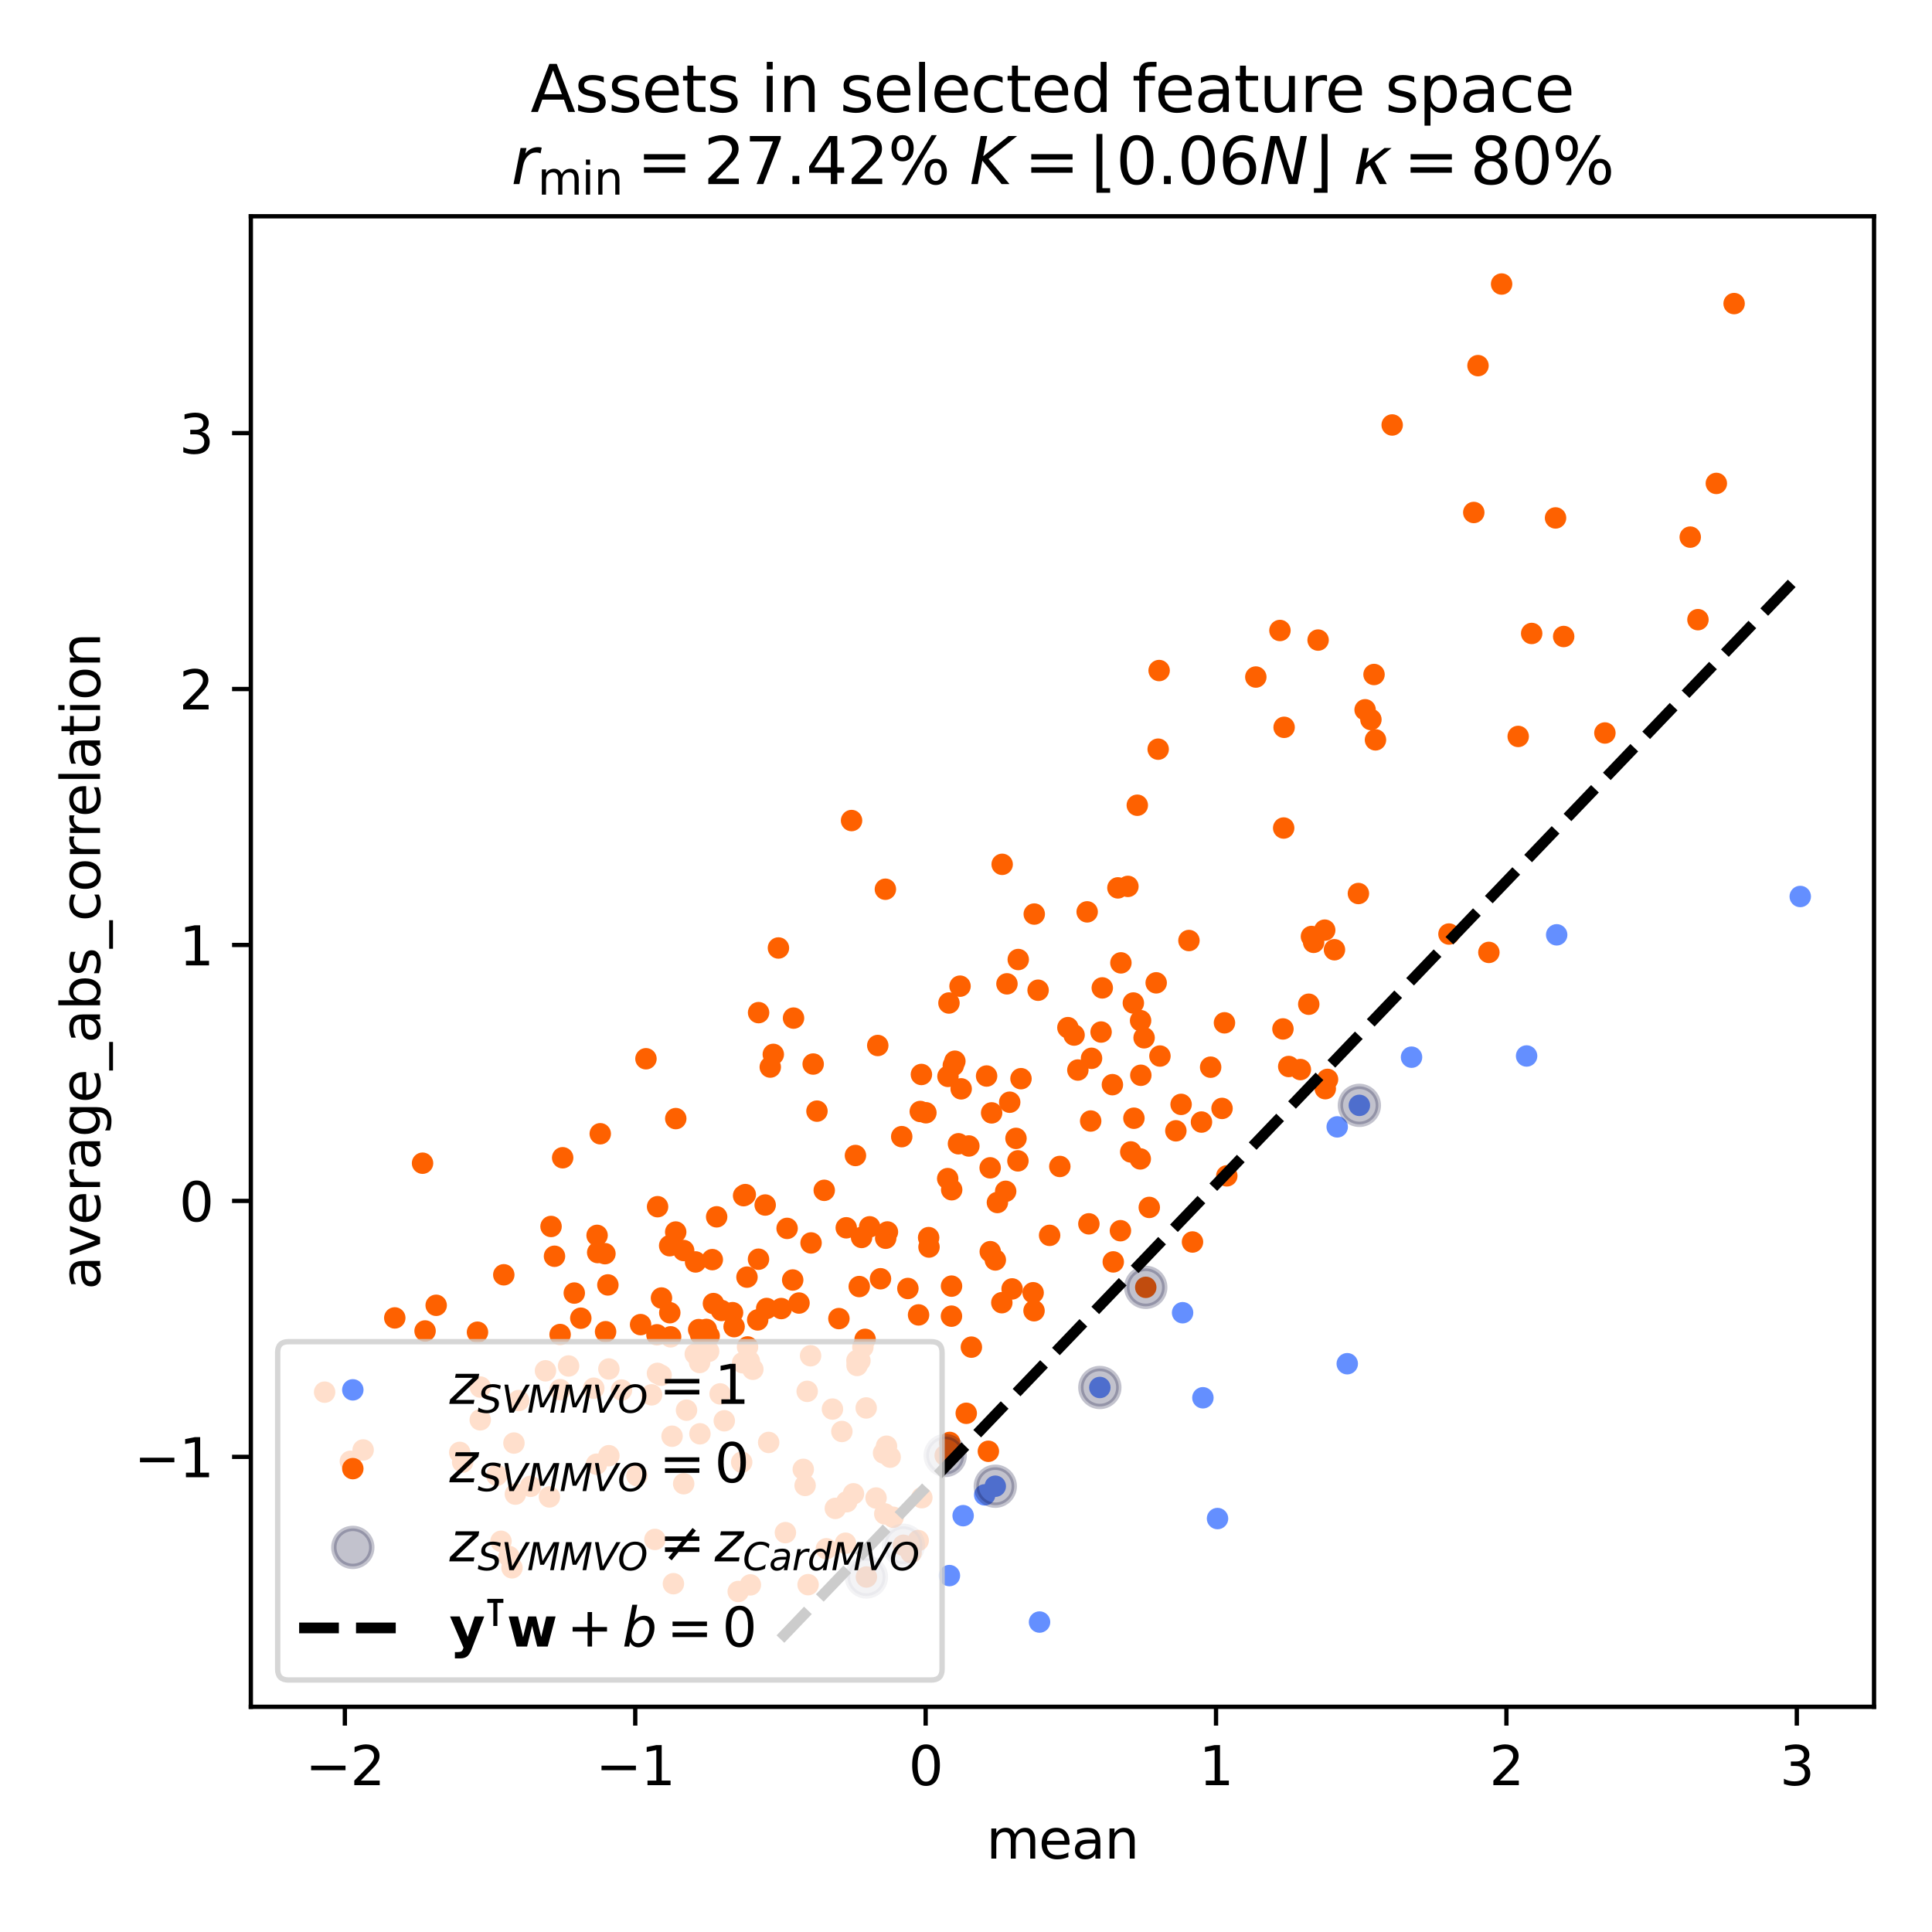 <?xml version="1.0" encoding="utf-8" standalone="no"?>
<!DOCTYPE svg PUBLIC "-//W3C//DTD SVG 1.1//EN"
  "http://www.w3.org/Graphics/SVG/1.1/DTD/svg11.dtd">
<svg xmlns:xlink="http://www.w3.org/1999/xlink" width="360pt" height="360pt" viewBox="0 0 360 360" xmlns="http://www.w3.org/2000/svg" version="1.1">
 <defs>
  <style type="text/css">*{stroke-linejoin: round; stroke-linecap: butt}</style>
 </defs>
 <g id="figure_1">
  <g id="patch_1">
   <path d="M 0 360 
L 360 360 
L 360 0 
L 0 0 
z
" style="fill: #ffffff"/>
  </g>
  <g id="axes_1">
   <g id="patch_2">
    <path d="M 46.741 318.04 
L 349.2 318.04 
L 349.2 40.301 
L 46.741 40.301 
z
" style="fill: #ffffff"/>
   </g>
   <g id="PathCollection_1">
    <defs>
     <path id="C0_0_101856c8fb" d="M 0 1.5 
C 0.398 1.5 0.779 1.342 1.061 1.061 
C 1.342 0.779 1.5 0.398 1.5 -0 
C 1.5 -0.398 1.342 -0.779 1.061 -1.061 
C 0.779 -1.342 0.398 -1.5 0 -1.5 
C -0.398 -1.5 -0.779 -1.342 -1.061 -1.061 
C -1.342 -0.779 -1.5 -0.398 -1.5 0 
C -1.5 0.398 -1.342 0.779 -1.061 1.061 
C -0.779 1.342 -0.398 1.5 0 1.5 
z
"/>
    </defs>
    <g clip-path="url(#p9bafdbf360)">
     <use xlink:href="#C0_0_101856c8fb" x="284.459" y="196.767" style="fill: #648fff; stroke: #648fff"/>
    </g>
    <g clip-path="url(#p9bafdbf360)">
     <use xlink:href="#C0_0_101856c8fb" x="179.466" y="282.425" style="fill: #648fff; stroke: #648fff"/>
    </g>
    <g clip-path="url(#p9bafdbf360)">
     <use xlink:href="#C0_0_101856c8fb" x="335.452" y="167.049" style="fill: #648fff; stroke: #648fff"/>
    </g>
    <g clip-path="url(#p9bafdbf360)">
     <use xlink:href="#C0_0_101856c8fb" x="251.042" y="254.11" style="fill: #648fff; stroke: #648fff"/>
    </g>
    <g clip-path="url(#p9bafdbf360)">
     <use xlink:href="#C0_0_101856c8fb" x="249.168" y="209.976" style="fill: #648fff; stroke: #648fff"/>
    </g>
    <g clip-path="url(#p9bafdbf360)">
     <use xlink:href="#C0_0_101856c8fb" x="226.867" y="282.961" style="fill: #648fff; stroke: #648fff"/>
    </g>
    <g clip-path="url(#p9bafdbf360)">
     <use xlink:href="#C0_0_101856c8fb" x="290.064" y="174.192" style="fill: #648fff; stroke: #648fff"/>
    </g>
    <g clip-path="url(#p9bafdbf360)">
     <use xlink:href="#C0_0_101856c8fb" x="224.144" y="260.455" style="fill: #648fff; stroke: #648fff"/>
    </g>
    <g clip-path="url(#p9bafdbf360)">
     <use xlink:href="#C0_0_101856c8fb" x="220.358" y="244.607" style="fill: #648fff; stroke: #648fff"/>
    </g>
    <g clip-path="url(#p9bafdbf360)">
     <use xlink:href="#C0_0_101856c8fb" x="263.018" y="196.992" style="fill: #648fff; stroke: #648fff"/>
    </g>
    <g clip-path="url(#p9bafdbf360)">
     <use xlink:href="#C0_0_101856c8fb" x="253.298" y="205.969" style="fill: #648fff; stroke: #648fff"/>
    </g>
    <g clip-path="url(#p9bafdbf360)">
     <use xlink:href="#C0_0_101856c8fb" x="183.483" y="278.546" style="fill: #648fff; stroke: #648fff"/>
    </g>
    <g clip-path="url(#p9bafdbf360)">
     <use xlink:href="#C0_0_101856c8fb" x="185.456" y="276.936" style="fill: #648fff; stroke: #648fff"/>
    </g>
    <g clip-path="url(#p9bafdbf360)">
     <use xlink:href="#C0_0_101856c8fb" x="176.909" y="293.586" style="fill: #648fff; stroke: #648fff"/>
    </g>
    <g clip-path="url(#p9bafdbf360)">
     <use xlink:href="#C0_0_101856c8fb" x="204.937" y="258.539" style="fill: #648fff; stroke: #648fff"/>
    </g>
    <g clip-path="url(#p9bafdbf360)">
     <use xlink:href="#C0_0_101856c8fb" x="193.704" y="302.247" style="fill: #648fff; stroke: #648fff"/>
    </g>
   </g>
   <g id="PathCollection_2">
    <defs>
     <path id="C1_0_2fff51fd36" d="M 0 1.5 
C 0.398 1.5 0.779 1.342 1.061 1.061 
C 1.342 0.779 1.5 0.398 1.5 -0 
C 1.5 -0.398 1.342 -0.779 1.061 -1.061 
C 0.779 -1.342 0.398 -1.5 0 -1.5 
C -0.398 -1.5 -0.779 -1.342 -1.061 -1.061 
C -1.342 -0.779 -1.5 -0.398 -1.5 0 
C -1.5 0.398 -1.342 0.779 -1.061 1.061 
C -0.779 1.342 -0.398 1.5 0 1.5 
z
"/>
    </defs>
    <g clip-path="url(#p9bafdbf360)">
     <use xlink:href="#C1_0_2fff51fd36" x="242.309" y="199.295" style="fill: #fe6100; stroke: #fe6100"/>
    </g>
    <g clip-path="url(#p9bafdbf360)">
     <use xlink:href="#C1_0_2fff51fd36" x="189.676" y="216.31" style="fill: #fe6100; stroke: #fe6100"/>
    </g>
    <g clip-path="url(#p9bafdbf360)">
     <use xlink:href="#C1_0_2fff51fd36" x="210.698" y="214.646" style="fill: #fe6100; stroke: #fe6100"/>
    </g>
    <g clip-path="url(#p9bafdbf360)">
     <use xlink:href="#C1_0_2fff51fd36" x="256.03" y="125.684" style="fill: #fe6100; stroke: #fe6100"/>
    </g>
    <g clip-path="url(#p9bafdbf360)">
     <use xlink:href="#C1_0_2fff51fd36" x="134.181" y="259.732" style="fill: #fe6100; stroke: #fe6100"/>
    </g>
    <g clip-path="url(#p9bafdbf360)">
     <use xlink:href="#C1_0_2fff51fd36" x="184.501" y="217.608" style="fill: #fe6100; stroke: #fe6100"/>
    </g>
    <g clip-path="url(#p9bafdbf360)">
     <use xlink:href="#C1_0_2fff51fd36" x="215.809" y="139.597" style="fill: #fe6100; stroke: #fe6100"/>
    </g>
    <g clip-path="url(#p9bafdbf360)">
     <use xlink:href="#C1_0_2fff51fd36" x="146.348" y="285.585" style="fill: #fe6100; stroke: #fe6100"/>
    </g>
    <g clip-path="url(#p9bafdbf360)">
     <use xlink:href="#C1_0_2fff51fd36" x="244.777" y="175.591" style="fill: #fe6100; stroke: #fe6100"/>
    </g>
    <g clip-path="url(#p9bafdbf360)">
     <use xlink:href="#C1_0_2fff51fd36" x="187.632" y="183.322" style="fill: #fe6100; stroke: #fe6100"/>
    </g>
    <g clip-path="url(#p9bafdbf360)">
     <use xlink:href="#C1_0_2fff51fd36" x="165.191" y="269.48" style="fill: #fe6100; stroke: #fe6100"/>
    </g>
    <g clip-path="url(#p9bafdbf360)">
     <use xlink:href="#C1_0_2fff51fd36" x="177.304" y="239.652" style="fill: #fe6100; stroke: #fe6100"/>
    </g>
    <g clip-path="url(#p9bafdbf360)">
     <use xlink:href="#C1_0_2fff51fd36" x="177.928" y="197.741" style="fill: #fe6100; stroke: #fe6100"/>
    </g>
    <g clip-path="url(#p9bafdbf360)">
     <use xlink:href="#C1_0_2fff51fd36" x="122.529" y="224.852" style="fill: #fe6100; stroke: #fe6100"/>
    </g>
    <g clip-path="url(#p9bafdbf360)">
     <use xlink:href="#C1_0_2fff51fd36" x="238.5" y="117.483" style="fill: #fe6100; stroke: #fe6100"/>
    </g>
    <g clip-path="url(#p9bafdbf360)">
     <use xlink:href="#C1_0_2fff51fd36" x="274.617" y="95.495" style="fill: #fe6100; stroke: #fe6100"/>
    </g>
    <g clip-path="url(#p9bafdbf360)">
     <use xlink:href="#C1_0_2fff51fd36" x="151.04" y="252.626" style="fill: #fe6100; stroke: #fe6100"/>
    </g>
    <g clip-path="url(#p9bafdbf360)">
     <use xlink:href="#C1_0_2fff51fd36" x="122.509" y="255.907" style="fill: #fe6100; stroke: #fe6100"/>
    </g>
    <g clip-path="url(#p9bafdbf360)">
     <use xlink:href="#C1_0_2fff51fd36" x="156.319" y="245.7" style="fill: #fe6100; stroke: #fe6100"/>
    </g>
    <g clip-path="url(#p9bafdbf360)">
     <use xlink:href="#C1_0_2fff51fd36" x="93.349" y="287.196" style="fill: #fe6100; stroke: #fe6100"/>
    </g>
    <g clip-path="url(#p9bafdbf360)">
     <use xlink:href="#C1_0_2fff51fd36" x="134.961" y="264.742" style="fill: #fe6100; stroke: #fe6100"/>
    </g>
    <g clip-path="url(#p9bafdbf360)">
     <use xlink:href="#C1_0_2fff51fd36" x="131.619" y="247.721" style="fill: #fe6100; stroke: #fe6100"/>
    </g>
    <g clip-path="url(#p9bafdbf360)">
     <use xlink:href="#C1_0_2fff51fd36" x="139.292" y="250.984" style="fill: #fe6100; stroke: #fe6100"/>
    </g>
    <g clip-path="url(#p9bafdbf360)">
     <use xlink:href="#C1_0_2fff51fd36" x="186.739" y="161.056" style="fill: #fe6100; stroke: #fe6100"/>
    </g>
    <g clip-path="url(#p9bafdbf360)">
     <use xlink:href="#C1_0_2fff51fd36" x="189.315" y="212.121" style="fill: #fe6100; stroke: #fe6100"/>
    </g>
    <g clip-path="url(#p9bafdbf360)">
     <use xlink:href="#C1_0_2fff51fd36" x="93.873" y="237.54" style="fill: #fe6100; stroke: #fe6100"/>
    </g>
    <g clip-path="url(#p9bafdbf360)">
     <use xlink:href="#C1_0_2fff51fd36" x="143.53" y="198.834" style="fill: #fe6100; stroke: #fe6100"/>
    </g>
    <g clip-path="url(#p9bafdbf360)">
     <use xlink:href="#C1_0_2fff51fd36" x="176.589" y="219.619" style="fill: #fe6100; stroke: #fe6100"/>
    </g>
    <g clip-path="url(#p9bafdbf360)">
     <use xlink:href="#C1_0_2fff51fd36" x="185.464" y="234.772" style="fill: #fe6100; stroke: #fe6100"/>
    </g>
    <g clip-path="url(#p9bafdbf360)">
     <use xlink:href="#C1_0_2fff51fd36" x="184.776" y="207.369" style="fill: #fe6100; stroke: #fe6100"/>
    </g>
    <g clip-path="url(#p9bafdbf360)">
     <use xlink:href="#C1_0_2fff51fd36" x="120.365" y="197.283" style="fill: #fe6100; stroke: #fe6100"/>
    </g>
    <g clip-path="url(#p9bafdbf360)">
     <use xlink:href="#C1_0_2fff51fd36" x="95.402" y="292.143" style="fill: #fe6100; stroke: #fe6100"/>
    </g>
    <g clip-path="url(#p9bafdbf360)">
     <use xlink:href="#C1_0_2fff51fd36" x="239.276" y="135.528" style="fill: #fe6100; stroke: #fe6100"/>
    </g>
    <g clip-path="url(#p9bafdbf360)">
     <use xlink:href="#C1_0_2fff51fd36" x="73.56" y="245.574" style="fill: #fe6100; stroke: #fe6100"/>
    </g>
    <g clip-path="url(#p9bafdbf360)">
     <use xlink:href="#C1_0_2fff51fd36" x="211.183" y="186.898" style="fill: #fe6100; stroke: #fe6100"/>
    </g>
    <g clip-path="url(#p9bafdbf360)">
     <use xlink:href="#C1_0_2fff51fd36" x="105.945" y="254.53" style="fill: #fe6100; stroke: #fe6100"/>
    </g>
    <g clip-path="url(#p9bafdbf360)">
     <use xlink:href="#C1_0_2fff51fd36" x="132.729" y="234.713" style="fill: #fe6100; stroke: #fe6100"/>
    </g>
    <g clip-path="url(#p9bafdbf360)">
     <use xlink:href="#C1_0_2fff51fd36" x="188.589" y="240.17" style="fill: #fe6100; stroke: #fe6100"/>
    </g>
    <g clip-path="url(#p9bafdbf360)">
     <use xlink:href="#C1_0_2fff51fd36" x="158.676" y="152.897" style="fill: #fe6100; stroke: #fe6100"/>
    </g>
    <g clip-path="url(#p9bafdbf360)">
     <use xlink:href="#C1_0_2fff51fd36" x="171.161" y="245.015" style="fill: #fe6100; stroke: #fe6100"/>
    </g>
    <g clip-path="url(#p9bafdbf360)">
     <use xlink:href="#C1_0_2fff51fd36" x="208.775" y="229.325" style="fill: #fe6100; stroke: #fe6100"/>
    </g>
    <g clip-path="url(#p9bafdbf360)">
     <use xlink:href="#C1_0_2fff51fd36" x="133.538" y="226.738" style="fill: #fe6100; stroke: #fe6100"/>
    </g>
    <g clip-path="url(#p9bafdbf360)">
     <use xlink:href="#C1_0_2fff51fd36" x="127.391" y="233.018" style="fill: #fe6100; stroke: #fe6100"/>
    </g>
    <g clip-path="url(#p9bafdbf360)">
     <use xlink:href="#C1_0_2fff51fd36" x="98.869" y="276.955" style="fill: #fe6100; stroke: #fe6100"/>
    </g>
    <g clip-path="url(#p9bafdbf360)">
     <use xlink:href="#C1_0_2fff51fd36" x="186.674" y="242.738" style="fill: #fe6100; stroke: #fe6100"/>
    </g>
    <g clip-path="url(#p9bafdbf360)">
     <use xlink:href="#C1_0_2fff51fd36" x="184.521" y="233.23" style="fill: #fe6100; stroke: #fe6100"/>
    </g>
    <g clip-path="url(#p9bafdbf360)">
     <use xlink:href="#C1_0_2fff51fd36" x="142.859" y="243.816" style="fill: #fe6100; stroke: #fe6100"/>
    </g>
    <g clip-path="url(#p9bafdbf360)">
     <use xlink:href="#C1_0_2fff51fd36" x="183.838" y="200.5" style="fill: #fe6100; stroke: #fe6100"/>
    </g>
    <g clip-path="url(#p9bafdbf360)">
     <use xlink:href="#C1_0_2fff51fd36" x="121.416" y="259.909" style="fill: #fe6100; stroke: #fe6100"/>
    </g>
    <g clip-path="url(#p9bafdbf360)">
     <use xlink:href="#C1_0_2fff51fd36" x="207.441" y="235.138" style="fill: #fe6100; stroke: #fe6100"/>
    </g>
    <g clip-path="url(#p9bafdbf360)">
     <use xlink:href="#C1_0_2fff51fd36" x="177.635" y="198.535" style="fill: #fe6100; stroke: #fe6100"/>
    </g>
    <g clip-path="url(#p9bafdbf360)">
     <use xlink:href="#C1_0_2fff51fd36" x="101.641" y="255.432" style="fill: #fe6100; stroke: #fe6100"/>
    </g>
    <g clip-path="url(#p9bafdbf360)">
     <use xlink:href="#C1_0_2fff51fd36" x="168.335" y="287.935" style="fill: #fe6100; stroke: #fe6100"/>
    </g>
    <g clip-path="url(#p9bafdbf360)">
     <use xlink:href="#C1_0_2fff51fd36" x="127.923" y="262.765" style="fill: #fe6100; stroke: #fe6100"/>
    </g>
    <g clip-path="url(#p9bafdbf360)">
     <use xlink:href="#C1_0_2fff51fd36" x="176.958" y="268.777" style="fill: #fe6100; stroke: #fe6100"/>
    </g>
    <g clip-path="url(#p9bafdbf360)">
     <use xlink:href="#C1_0_2fff51fd36" x="234.003" y="126.157" style="fill: #fe6100; stroke: #fe6100"/>
    </g>
    <g clip-path="url(#p9bafdbf360)">
     <use xlink:href="#C1_0_2fff51fd36" x="89.484" y="264.566" style="fill: #fe6100; stroke: #fe6100"/>
    </g>
    <g clip-path="url(#p9bafdbf360)">
     <use xlink:href="#C1_0_2fff51fd36" x="151.131" y="231.604" style="fill: #fe6100; stroke: #fe6100"/>
    </g>
    <g clip-path="url(#p9bafdbf360)">
     <use xlink:href="#C1_0_2fff51fd36" x="319.815" y="90.078" style="fill: #fe6100; stroke: #fe6100"/>
    </g>
    <g clip-path="url(#p9bafdbf360)">
     <use xlink:href="#C1_0_2fff51fd36" x="130.538" y="248.665" style="fill: #fe6100; stroke: #fe6100"/>
    </g>
    <g clip-path="url(#p9bafdbf360)">
     <use xlink:href="#C1_0_2fff51fd36" x="239.058" y="191.727" style="fill: #fe6100; stroke: #fe6100"/>
    </g>
    <g clip-path="url(#p9bafdbf360)">
     <use xlink:href="#C1_0_2fff51fd36" x="119.365" y="246.822" style="fill: #fe6100; stroke: #fe6100"/>
    </g>
    <g clip-path="url(#p9bafdbf360)">
     <use xlink:href="#C1_0_2fff51fd36" x="137.556" y="296.556" style="fill: #fe6100; stroke: #fe6100"/>
    </g>
    <g clip-path="url(#p9bafdbf360)">
     <use xlink:href="#C1_0_2fff51fd36" x="171.773" y="279.073" style="fill: #fe6100; stroke: #fe6100"/>
    </g>
    <g clip-path="url(#p9bafdbf360)">
     <use xlink:href="#C1_0_2fff51fd36" x="124.781" y="232.12" style="fill: #fe6100; stroke: #fe6100"/>
    </g>
    <g clip-path="url(#p9bafdbf360)">
     <use xlink:href="#C1_0_2fff51fd36" x="103.323" y="234.084" style="fill: #fe6100; stroke: #fe6100"/>
    </g>
    <g clip-path="url(#p9bafdbf360)">
     <use xlink:href="#C1_0_2fff51fd36" x="88.973" y="248.238" style="fill: #fe6100; stroke: #fe6100"/>
    </g>
    <g clip-path="url(#p9bafdbf360)">
     <use xlink:href="#C1_0_2fff51fd36" x="198.987" y="191.485" style="fill: #fe6100; stroke: #fe6100"/>
    </g>
    <g clip-path="url(#p9bafdbf360)">
     <use xlink:href="#C1_0_2fff51fd36" x="138.557" y="222.795" style="fill: #fe6100; stroke: #fe6100"/>
    </g>
    <g clip-path="url(#p9bafdbf360)">
     <use xlink:href="#C1_0_2fff51fd36" x="177.291" y="245.247" style="fill: #fe6100; stroke: #fe6100"/>
    </g>
    <g clip-path="url(#p9bafdbf360)">
     <use xlink:href="#C1_0_2fff51fd36" x="173.108" y="232.366" style="fill: #fe6100; stroke: #fe6100"/>
    </g>
    <g clip-path="url(#p9bafdbf360)">
     <use xlink:href="#C1_0_2fff51fd36" x="163.241" y="279.133" style="fill: #fe6100; stroke: #fe6100"/>
    </g>
    <g clip-path="url(#p9bafdbf360)">
     <use xlink:href="#C1_0_2fff51fd36" x="166.426" y="282.719" style="fill: #fe6100; stroke: #fe6100"/>
    </g>
    <g clip-path="url(#p9bafdbf360)">
     <use xlink:href="#C1_0_2fff51fd36" x="215.986" y="124.945" style="fill: #fe6100; stroke: #fe6100"/>
    </g>
    <g clip-path="url(#p9bafdbf360)">
     <use xlink:href="#C1_0_2fff51fd36" x="213.495" y="239.878" style="fill: #fe6100; stroke: #fe6100"/>
    </g>
    <g clip-path="url(#p9bafdbf360)">
     <use xlink:href="#C1_0_2fff51fd36" x="184.17" y="270.427" style="fill: #fe6100; stroke: #fe6100"/>
    </g>
    <g clip-path="url(#p9bafdbf360)">
     <use xlink:href="#C1_0_2fff51fd36" x="113.269" y="239.427" style="fill: #fe6100; stroke: #fe6100"/>
    </g>
    <g clip-path="url(#p9bafdbf360)">
     <use xlink:href="#C1_0_2fff51fd36" x="150.022" y="276.792" style="fill: #fe6100; stroke: #fe6100"/>
    </g>
    <g clip-path="url(#p9bafdbf360)">
     <use xlink:href="#C1_0_2fff51fd36" x="86.208" y="272.442" style="fill: #fe6100; stroke: #fe6100"/>
    </g>
    <g clip-path="url(#p9bafdbf360)">
     <use xlink:href="#C1_0_2fff51fd36" x="147.708" y="238.51" style="fill: #fe6100; stroke: #fe6100"/>
    </g>
    <g clip-path="url(#p9bafdbf360)">
     <use xlink:href="#C1_0_2fff51fd36" x="145.576" y="243.831" style="fill: #fe6100; stroke: #fe6100"/>
    </g>
    <g clip-path="url(#p9bafdbf360)">
     <use xlink:href="#C1_0_2fff51fd36" x="165.866" y="271.519" style="fill: #fe6100; stroke: #fe6100"/>
    </g>
    <g clip-path="url(#p9bafdbf360)">
     <use xlink:href="#C1_0_2fff51fd36" x="140.284" y="255.145" style="fill: #fe6100; stroke: #fe6100"/>
    </g>
    <g clip-path="url(#p9bafdbf360)">
     <use xlink:href="#C1_0_2fff51fd36" x="169.767" y="289.321" style="fill: #fe6100; stroke: #fe6100"/>
    </g>
    <g clip-path="url(#p9bafdbf360)">
     <use xlink:href="#C1_0_2fff51fd36" x="200.14" y="192.866" style="fill: #fe6100; stroke: #fe6100"/>
    </g>
    <g clip-path="url(#p9bafdbf360)">
     <use xlink:href="#C1_0_2fff51fd36" x="212.577" y="200.361" style="fill: #fe6100; stroke: #fe6100"/>
    </g>
    <g clip-path="url(#p9bafdbf360)">
     <use xlink:href="#C1_0_2fff51fd36" x="205.393" y="184.08" style="fill: #fe6100; stroke: #fe6100"/>
    </g>
    <g clip-path="url(#p9bafdbf360)">
     <use xlink:href="#C1_0_2fff51fd36" x="207.28" y="202.113" style="fill: #fe6100; stroke: #fe6100"/>
    </g>
    <g clip-path="url(#p9bafdbf360)">
     <use xlink:href="#C1_0_2fff51fd36" x="212.532" y="190.186" style="fill: #fe6100; stroke: #fe6100"/>
    </g>
    <g clip-path="url(#p9bafdbf360)">
     <use xlink:href="#C1_0_2fff51fd36" x="67.667" y="270.178" style="fill: #fe6100; stroke: #fe6100"/>
    </g>
    <g clip-path="url(#p9bafdbf360)">
     <use xlink:href="#C1_0_2fff51fd36" x="192.677" y="244.237" style="fill: #fe6100; stroke: #fe6100"/>
    </g>
    <g clip-path="url(#p9bafdbf360)">
     <use xlink:href="#C1_0_2fff51fd36" x="208.865" y="179.417" style="fill: #fe6100; stroke: #fe6100"/>
    </g>
    <g clip-path="url(#p9bafdbf360)">
     <use xlink:href="#C1_0_2fff51fd36" x="193.435" y="184.513" style="fill: #fe6100; stroke: #fe6100"/>
    </g>
    <g clip-path="url(#p9bafdbf360)">
     <use xlink:href="#C1_0_2fff51fd36" x="256.3" y="137.861" style="fill: #fe6100; stroke: #fe6100"/>
    </g>
    <g clip-path="url(#p9bafdbf360)">
     <use xlink:href="#C1_0_2fff51fd36" x="176.124" y="271.209" style="fill: #fe6100; stroke: #fe6100"/>
    </g>
    <g clip-path="url(#p9bafdbf360)">
     <use xlink:href="#C1_0_2fff51fd36" x="220.083" y="205.786" style="fill: #fe6100; stroke: #fe6100"/>
    </g>
    <g clip-path="url(#p9bafdbf360)">
     <use xlink:href="#C1_0_2fff51fd36" x="150.408" y="259.257" style="fill: #fe6100; stroke: #fe6100"/>
    </g>
    <g clip-path="url(#p9bafdbf360)">
     <use xlink:href="#C1_0_2fff51fd36" x="299.05" y="136.583" style="fill: #fe6100; stroke: #fe6100"/>
    </g>
    <g clip-path="url(#p9bafdbf360)">
     <use xlink:href="#C1_0_2fff51fd36" x="113.455" y="255.091" style="fill: #fe6100; stroke: #fe6100"/>
    </g>
    <g clip-path="url(#p9bafdbf360)">
     <use xlink:href="#C1_0_2fff51fd36" x="130.191" y="247.754" style="fill: #fe6100; stroke: #fe6100"/>
    </g>
    <g clip-path="url(#p9bafdbf360)">
     <use xlink:href="#C1_0_2fff51fd36" x="102.68" y="228.536" style="fill: #fe6100; stroke: #fe6100"/>
    </g>
    <g clip-path="url(#p9bafdbf360)">
     <use xlink:href="#C1_0_2fff51fd36" x="165.361" y="229.558" style="fill: #fe6100; stroke: #fe6100"/>
    </g>
    <g clip-path="url(#p9bafdbf360)">
     <use xlink:href="#C1_0_2fff51fd36" x="152.23" y="207.044" style="fill: #fe6100; stroke: #fe6100"/>
    </g>
    <g clip-path="url(#p9bafdbf360)">
     <use xlink:href="#C1_0_2fff51fd36" x="291.368" y="118.603" style="fill: #fe6100; stroke: #fe6100"/>
    </g>
    <g clip-path="url(#p9bafdbf360)">
     <use xlink:href="#C1_0_2fff51fd36" x="248.659" y="176.971" style="fill: #fe6100; stroke: #fe6100"/>
    </g>
    <g clip-path="url(#p9bafdbf360)">
     <use xlink:href="#C1_0_2fff51fd36" x="92.565" y="274.892" style="fill: #fe6100; stroke: #fe6100"/>
    </g>
    <g clip-path="url(#p9bafdbf360)">
     <use xlink:href="#C1_0_2fff51fd36" x="179.1" y="202.891" style="fill: #fe6100; stroke: #fe6100"/>
    </g>
    <g clip-path="url(#p9bafdbf360)">
     <use xlink:href="#C1_0_2fff51fd36" x="104.845" y="215.73" style="fill: #fe6100; stroke: #fe6100"/>
    </g>
    <g clip-path="url(#p9bafdbf360)">
     <use xlink:href="#C1_0_2fff51fd36" x="165.038" y="230.726" style="fill: #fe6100; stroke: #fe6100"/>
    </g>
    <g clip-path="url(#p9bafdbf360)">
     <use xlink:href="#C1_0_2fff51fd36" x="156.87" y="266.734" style="fill: #fe6100; stroke: #fe6100"/>
    </g>
    <g clip-path="url(#p9bafdbf360)">
     <use xlink:href="#C1_0_2fff51fd36" x="112.841" y="248.148" style="fill: #fe6100; stroke: #fe6100"/>
    </g>
    <g clip-path="url(#p9bafdbf360)">
     <use xlink:href="#C1_0_2fff51fd36" x="130.363" y="253.887" style="fill: #fe6100; stroke: #fe6100"/>
    </g>
    <g clip-path="url(#p9bafdbf360)">
     <use xlink:href="#C1_0_2fff51fd36" x="136.79" y="247.203" style="fill: #fe6100; stroke: #fe6100"/>
    </g>
    <g clip-path="url(#p9bafdbf360)">
     <use xlink:href="#C1_0_2fff51fd36" x="269.995" y="174.043" style="fill: #fe6100; stroke: #fe6100"/>
    </g>
    <g clip-path="url(#p9bafdbf360)">
     <use xlink:href="#C1_0_2fff51fd36" x="171.091" y="287.053" style="fill: #fe6100; stroke: #fe6100"/>
    </g>
    <g clip-path="url(#p9bafdbf360)">
     <use xlink:href="#C1_0_2fff51fd36" x="277.431" y="177.467" style="fill: #fe6100; stroke: #fe6100"/>
    </g>
    <g clip-path="url(#p9bafdbf360)">
     <use xlink:href="#C1_0_2fff51fd36" x="159.699" y="254.435" style="fill: #fe6100; stroke: #fe6100"/>
    </g>
    <g clip-path="url(#p9bafdbf360)">
     <use xlink:href="#C1_0_2fff51fd36" x="205.171" y="192.305" style="fill: #fe6100; stroke: #fe6100"/>
    </g>
    <g clip-path="url(#p9bafdbf360)">
     <use xlink:href="#C1_0_2fff51fd36" x="246.843" y="173.319" style="fill: #fe6100; stroke: #fe6100"/>
    </g>
    <g clip-path="url(#p9bafdbf360)">
     <use xlink:href="#C1_0_2fff51fd36" x="279.802" y="52.925" style="fill: #fe6100; stroke: #fe6100"/>
    </g>
    <g clip-path="url(#p9bafdbf360)">
     <use xlink:href="#C1_0_2fff51fd36" x="141.337" y="234.634" style="fill: #fe6100; stroke: #fe6100"/>
    </g>
    <g clip-path="url(#p9bafdbf360)">
     <use xlink:href="#C1_0_2fff51fd36" x="246.947" y="202.862" style="fill: #fe6100; stroke: #fe6100"/>
    </g>
    <g clip-path="url(#p9bafdbf360)">
     <use xlink:href="#C1_0_2fff51fd36" x="153.584" y="221.801" style="fill: #fe6100; stroke: #fe6100"/>
    </g>
    <g clip-path="url(#p9bafdbf360)">
     <use xlink:href="#C1_0_2fff51fd36" x="157.688" y="228.784" style="fill: #fe6100; stroke: #fe6100"/>
    </g>
    <g clip-path="url(#p9bafdbf360)">
     <use xlink:href="#C1_0_2fff51fd36" x="138.205" y="272.461" style="fill: #fe6100; stroke: #fe6100"/>
    </g>
    <g clip-path="url(#p9bafdbf360)">
     <use xlink:href="#C1_0_2fff51fd36" x="211.289" y="208.365" style="fill: #fe6100; stroke: #fe6100"/>
    </g>
    <g clip-path="url(#p9bafdbf360)">
     <use xlink:href="#C1_0_2fff51fd36" x="177.332" y="221.692" style="fill: #fe6100; stroke: #fe6100"/>
    </g>
    <g clip-path="url(#p9bafdbf360)">
     <use xlink:href="#C1_0_2fff51fd36" x="211.919" y="150.045" style="fill: #fe6100; stroke: #fe6100"/>
    </g>
    <g clip-path="url(#p9bafdbf360)">
     <use xlink:href="#C1_0_2fff51fd36" x="131.889" y="249.04" style="fill: #fe6100; stroke: #fe6100"/>
    </g>
    <g clip-path="url(#p9bafdbf360)">
     <use xlink:href="#C1_0_2fff51fd36" x="192.718" y="170.323" style="fill: #fe6100; stroke: #fe6100"/>
    </g>
    <g clip-path="url(#p9bafdbf360)">
     <use xlink:href="#C1_0_2fff51fd36" x="147.862" y="189.708" style="fill: #fe6100; stroke: #fe6100"/>
    </g>
    <g clip-path="url(#p9bafdbf360)">
     <use xlink:href="#C1_0_2fff51fd36" x="259.413" y="79.188" style="fill: #fe6100; stroke: #fe6100"/>
    </g>
    <g clip-path="url(#p9bafdbf360)">
     <use xlink:href="#C1_0_2fff51fd36" x="187.392" y="221.982" style="fill: #fe6100; stroke: #fe6100"/>
    </g>
    <g clip-path="url(#p9bafdbf360)">
     <use xlink:href="#C1_0_2fff51fd36" x="138.872" y="222.595" style="fill: #fe6100; stroke: #fe6100"/>
    </g>
    <g clip-path="url(#p9bafdbf360)">
     <use xlink:href="#C1_0_2fff51fd36" x="212.474" y="215.945" style="fill: #fe6100; stroke: #fe6100"/>
    </g>
    <g clip-path="url(#p9bafdbf360)">
     <use xlink:href="#C1_0_2fff51fd36" x="240.138" y="198.727" style="fill: #fe6100; stroke: #fe6100"/>
    </g>
    <g clip-path="url(#p9bafdbf360)">
     <use xlink:href="#C1_0_2fff51fd36" x="160.785" y="251.022" style="fill: #fe6100; stroke: #fe6100"/>
    </g>
    <g clip-path="url(#p9bafdbf360)">
     <use xlink:href="#C1_0_2fff51fd36" x="123.257" y="241.865" style="fill: #fe6100; stroke: #fe6100"/>
    </g>
    <g clip-path="url(#p9bafdbf360)">
     <use xlink:href="#C1_0_2fff51fd36" x="178.89" y="183.757" style="fill: #fe6100; stroke: #fe6100"/>
    </g>
    <g clip-path="url(#p9bafdbf360)">
     <use xlink:href="#C1_0_2fff51fd36" x="111.259" y="230.193" style="fill: #fe6100; stroke: #fe6100"/>
    </g>
    <g clip-path="url(#p9bafdbf360)">
     <use xlink:href="#C1_0_2fff51fd36" x="215.438" y="183.138" style="fill: #fe6100; stroke: #fe6100"/>
    </g>
    <g clip-path="url(#p9bafdbf360)">
     <use xlink:href="#C1_0_2fff51fd36" x="96.029" y="278.41" style="fill: #fe6100; stroke: #fe6100"/>
    </g>
    <g clip-path="url(#p9bafdbf360)">
     <use xlink:href="#C1_0_2fff51fd36" x="148.884" y="242.803" style="fill: #fe6100; stroke: #fe6100"/>
    </g>
    <g clip-path="url(#p9bafdbf360)">
     <use xlink:href="#C1_0_2fff51fd36" x="282.893" y="137.225" style="fill: #fe6100; stroke: #fe6100"/>
    </g>
    <g clip-path="url(#p9bafdbf360)">
     <use xlink:href="#C1_0_2fff51fd36" x="132.047" y="251.809" style="fill: #fe6100; stroke: #fe6100"/>
    </g>
    <g clip-path="url(#p9bafdbf360)">
     <use xlink:href="#C1_0_2fff51fd36" x="164.979" y="165.694" style="fill: #fe6100; stroke: #fe6100"/>
    </g>
    <g clip-path="url(#p9bafdbf360)">
     <use xlink:href="#C1_0_2fff51fd36" x="202.577" y="169.912" style="fill: #fe6100; stroke: #fe6100"/>
    </g>
    <g clip-path="url(#p9bafdbf360)">
     <use xlink:href="#C1_0_2fff51fd36" x="164.067" y="238.279" style="fill: #fe6100; stroke: #fe6100"/>
    </g>
    <g clip-path="url(#p9bafdbf360)">
     <use xlink:href="#C1_0_2fff51fd36" x="173.038" y="230.612" style="fill: #fe6100; stroke: #fe6100"/>
    </g>
    <g clip-path="url(#p9bafdbf360)">
     <use xlink:href="#C1_0_2fff51fd36" x="60.489" y="259.408" style="fill: #fe6100; stroke: #fe6100"/>
    </g>
    <g clip-path="url(#p9bafdbf360)">
     <use xlink:href="#C1_0_2fff51fd36" x="159.4" y="215.311" style="fill: #fe6100; stroke: #fe6100"/>
    </g>
    <g clip-path="url(#p9bafdbf360)">
     <use xlink:href="#C1_0_2fff51fd36" x="214.151" y="224.984" style="fill: #fe6100; stroke: #fe6100"/>
    </g>
    <g clip-path="url(#p9bafdbf360)">
     <use xlink:href="#C1_0_2fff51fd36" x="255.448" y="134.08" style="fill: #fe6100; stroke: #fe6100"/>
    </g>
    <g clip-path="url(#p9bafdbf360)">
     <use xlink:href="#C1_0_2fff51fd36" x="228.163" y="190.589" style="fill: #fe6100; stroke: #fe6100"/>
    </g>
    <g clip-path="url(#p9bafdbf360)">
     <use xlink:href="#C1_0_2fff51fd36" x="168.022" y="211.797" style="fill: #fe6100; stroke: #fe6100"/>
    </g>
    <g clip-path="url(#p9bafdbf360)">
     <use xlink:href="#C1_0_2fff51fd36" x="123.187" y="256.263" style="fill: #fe6100; stroke: #fe6100"/>
    </g>
    <g clip-path="url(#p9bafdbf360)">
     <use xlink:href="#C1_0_2fff51fd36" x="202.897" y="228.046" style="fill: #fe6100; stroke: #fe6100"/>
    </g>
    <g clip-path="url(#p9bafdbf360)">
     <use xlink:href="#C1_0_2fff51fd36" x="188.144" y="205.38" style="fill: #fe6100; stroke: #fe6100"/>
    </g>
    <g clip-path="url(#p9bafdbf360)">
     <use xlink:href="#C1_0_2fff51fd36" x="129.552" y="252.303" style="fill: #fe6100; stroke: #fe6100"/>
    </g>
    <g clip-path="url(#p9bafdbf360)">
     <use xlink:href="#C1_0_2fff51fd36" x="253.12" y="166.495" style="fill: #fe6100; stroke: #fe6100"/>
    </g>
    <g clip-path="url(#p9bafdbf360)">
     <use xlink:href="#C1_0_2fff51fd36" x="190.248" y="200.996" style="fill: #fe6100; stroke: #fe6100"/>
    </g>
    <g clip-path="url(#p9bafdbf360)">
     <use xlink:href="#C1_0_2fff51fd36" x="161.403" y="262.351" style="fill: #fe6100; stroke: #fe6100"/>
    </g>
    <g clip-path="url(#p9bafdbf360)">
     <use xlink:href="#C1_0_2fff51fd36" x="111.369" y="233.395" style="fill: #fe6100; stroke: #fe6100"/>
    </g>
    <g clip-path="url(#p9bafdbf360)">
     <use xlink:href="#C1_0_2fff51fd36" x="203.232" y="208.887" style="fill: #fe6100; stroke: #fe6100"/>
    </g>
    <g clip-path="url(#p9bafdbf360)">
     <use xlink:href="#C1_0_2fff51fd36" x="314.952" y="100.086" style="fill: #fe6100; stroke: #fe6100"/>
    </g>
    <g clip-path="url(#p9bafdbf360)">
     <use xlink:href="#C1_0_2fff51fd36" x="125.228" y="267.618" style="fill: #fe6100; stroke: #fe6100"/>
    </g>
    <g clip-path="url(#p9bafdbf360)">
     <use xlink:href="#C1_0_2fff51fd36" x="78.735" y="216.746" style="fill: #fe6100; stroke: #fe6100"/>
    </g>
    <g clip-path="url(#p9bafdbf360)">
     <use xlink:href="#C1_0_2fff51fd36" x="107.009" y="240.944" style="fill: #fe6100; stroke: #fe6100"/>
    </g>
    <g clip-path="url(#p9bafdbf360)">
     <use xlink:href="#C1_0_2fff51fd36" x="157.783" y="279.822" style="fill: #fe6100; stroke: #fe6100"/>
    </g>
    <g clip-path="url(#p9bafdbf360)">
     <use xlink:href="#C1_0_2fff51fd36" x="94.843" y="290.037" style="fill: #fe6100; stroke: #fe6100"/>
    </g>
    <g clip-path="url(#p9bafdbf360)">
     <use xlink:href="#C1_0_2fff51fd36" x="149.677" y="273.791" style="fill: #fe6100; stroke: #fe6100"/>
    </g>
    <g clip-path="url(#p9bafdbf360)">
     <use xlink:href="#C1_0_2fff51fd36" x="161.442" y="293.849" style="fill: #fe6100; stroke: #fe6100"/>
    </g>
    <g clip-path="url(#p9bafdbf360)">
     <use xlink:href="#C1_0_2fff51fd36" x="141.186" y="245.945" style="fill: #fe6100; stroke: #fe6100"/>
    </g>
    <g clip-path="url(#p9bafdbf360)">
     <use xlink:href="#C1_0_2fff51fd36" x="111.155" y="272.829" style="fill: #fe6100; stroke: #fe6100"/>
    </g>
    <g clip-path="url(#p9bafdbf360)">
     <use xlink:href="#C1_0_2fff51fd36" x="113.454" y="271.247" style="fill: #fe6100; stroke: #fe6100"/>
    </g>
    <g clip-path="url(#p9bafdbf360)">
     <use xlink:href="#C1_0_2fff51fd36" x="146.666" y="228.892" style="fill: #fe6100; stroke: #fe6100"/>
    </g>
    <g clip-path="url(#p9bafdbf360)">
     <use xlink:href="#C1_0_2fff51fd36" x="210.169" y="165.167" style="fill: #fe6100; stroke: #fe6100"/>
    </g>
    <g clip-path="url(#p9bafdbf360)">
     <use xlink:href="#C1_0_2fff51fd36" x="132.941" y="242.9" style="fill: #fe6100; stroke: #fe6100"/>
    </g>
    <g clip-path="url(#p9bafdbf360)">
     <use xlink:href="#C1_0_2fff51fd36" x="124.805" y="244.608" style="fill: #fe6100; stroke: #fe6100"/>
    </g>
    <g clip-path="url(#p9bafdbf360)">
     <use xlink:href="#C1_0_2fff51fd36" x="185.853" y="224.069" style="fill: #fe6100; stroke: #fe6100"/>
    </g>
    <g clip-path="url(#p9bafdbf360)">
     <use xlink:href="#C1_0_2fff51fd36" x="118.681" y="274.968" style="fill: #fe6100; stroke: #fe6100"/>
    </g>
    <g clip-path="url(#p9bafdbf360)">
     <use xlink:href="#C1_0_2fff51fd36" x="115.812" y="259.015" style="fill: #fe6100; stroke: #fe6100"/>
    </g>
    <g clip-path="url(#p9bafdbf360)">
     <use xlink:href="#C1_0_2fff51fd36" x="161.2" y="249.573" style="fill: #fe6100; stroke: #fe6100"/>
    </g>
    <g clip-path="url(#p9bafdbf360)">
     <use xlink:href="#C1_0_2fff51fd36" x="95.765" y="268.894" style="fill: #fe6100; stroke: #fe6100"/>
    </g>
    <g clip-path="url(#p9bafdbf360)">
     <use xlink:href="#C1_0_2fff51fd36" x="203.392" y="197.199" style="fill: #fe6100; stroke: #fe6100"/>
    </g>
    <g clip-path="url(#p9bafdbf360)">
     <use xlink:href="#C1_0_2fff51fd36" x="316.389" y="115.466" style="fill: #fe6100; stroke: #fe6100"/>
    </g>
    <g clip-path="url(#p9bafdbf360)">
     <use xlink:href="#C1_0_2fff51fd36" x="247.368" y="201.127" style="fill: #fe6100; stroke: #fe6100"/>
    </g>
    <g clip-path="url(#p9bafdbf360)">
     <use xlink:href="#C1_0_2fff51fd36" x="85.66" y="270.631" style="fill: #fe6100; stroke: #fe6100"/>
    </g>
    <g clip-path="url(#p9bafdbf360)">
     <use xlink:href="#C1_0_2fff51fd36" x="213.186" y="193.375" style="fill: #fe6100; stroke: #fe6100"/>
    </g>
    <g clip-path="url(#p9bafdbf360)">
     <use xlink:href="#C1_0_2fff51fd36" x="223.877" y="209.08" style="fill: #fe6100; stroke: #fe6100"/>
    </g>
    <g clip-path="url(#p9bafdbf360)">
     <use xlink:href="#C1_0_2fff51fd36" x="125.919" y="208.435" style="fill: #fe6100; stroke: #fe6100"/>
    </g>
    <g clip-path="url(#p9bafdbf360)">
     <use xlink:href="#C1_0_2fff51fd36" x="153.984" y="288.591" style="fill: #fe6100; stroke: #fe6100"/>
    </g>
    <g clip-path="url(#p9bafdbf360)">
     <use xlink:href="#C1_0_2fff51fd36" x="134.441" y="244.191" style="fill: #fe6100; stroke: #fe6100"/>
    </g>
    <g clip-path="url(#p9bafdbf360)">
     <use xlink:href="#C1_0_2fff51fd36" x="195.58" y="230.189" style="fill: #fe6100; stroke: #fe6100"/>
    </g>
    <g clip-path="url(#p9bafdbf360)">
     <use xlink:href="#C1_0_2fff51fd36" x="125.482" y="295.101" style="fill: #fe6100; stroke: #fe6100"/>
    </g>
    <g clip-path="url(#p9bafdbf360)">
     <use xlink:href="#C1_0_2fff51fd36" x="104.366" y="258.933" style="fill: #fe6100; stroke: #fe6100"/>
    </g>
    <g clip-path="url(#p9bafdbf360)">
     <use xlink:href="#C1_0_2fff51fd36" x="178.599" y="213.123" style="fill: #fe6100; stroke: #fe6100"/>
    </g>
    <g clip-path="url(#p9bafdbf360)">
     <use xlink:href="#C1_0_2fff51fd36" x="221.542" y="175.255" style="fill: #fe6100; stroke: #fe6100"/>
    </g>
    <g clip-path="url(#p9bafdbf360)">
     <use xlink:href="#C1_0_2fff51fd36" x="180.532" y="213.535" style="fill: #fe6100; stroke: #fe6100"/>
    </g>
    <g clip-path="url(#p9bafdbf360)">
     <use xlink:href="#C1_0_2fff51fd36" x="243.868" y="187.122" style="fill: #fe6100; stroke: #fe6100"/>
    </g>
    <g clip-path="url(#p9bafdbf360)">
     <use xlink:href="#C1_0_2fff51fd36" x="124.961" y="249.102" style="fill: #fe6100; stroke: #fe6100"/>
    </g>
    <g clip-path="url(#p9bafdbf360)">
     <use xlink:href="#C1_0_2fff51fd36" x="176.64" y="200.569" style="fill: #fe6100; stroke: #fe6100"/>
    </g>
    <g clip-path="url(#p9bafdbf360)">
     <use xlink:href="#C1_0_2fff51fd36" x="163.558" y="194.813" style="fill: #fe6100; stroke: #fe6100"/>
    </g>
    <g clip-path="url(#p9bafdbf360)">
     <use xlink:href="#C1_0_2fff51fd36" x="139.823" y="295.319" style="fill: #fe6100; stroke: #fe6100"/>
    </g>
    <g clip-path="url(#p9bafdbf360)">
     <use xlink:href="#C1_0_2fff51fd36" x="142.581" y="224.537" style="fill: #fe6100; stroke: #fe6100"/>
    </g>
    <g clip-path="url(#p9bafdbf360)">
     <use xlink:href="#C1_0_2fff51fd36" x="96.65" y="260.971" style="fill: #fe6100; stroke: #fe6100"/>
    </g>
    <g clip-path="url(#p9bafdbf360)">
     <use xlink:href="#C1_0_2fff51fd36" x="144.093" y="196.469" style="fill: #fe6100; stroke: #fe6100"/>
    </g>
    <g clip-path="url(#p9bafdbf360)">
     <use xlink:href="#C1_0_2fff51fd36" x="65.284" y="272.293" style="fill: #fe6100; stroke: #fe6100"/>
    </g>
    <g clip-path="url(#p9bafdbf360)">
     <use xlink:href="#C1_0_2fff51fd36" x="151.524" y="198.269" style="fill: #fe6100; stroke: #fe6100"/>
    </g>
    <g clip-path="url(#p9bafdbf360)">
     <use xlink:href="#C1_0_2fff51fd36" x="122.407" y="248.721" style="fill: #fe6100; stroke: #fe6100"/>
    </g>
    <g clip-path="url(#p9bafdbf360)">
     <use xlink:href="#C1_0_2fff51fd36" x="227.71" y="206.538" style="fill: #fe6100; stroke: #fe6100"/>
    </g>
    <g clip-path="url(#p9bafdbf360)">
     <use xlink:href="#C1_0_2fff51fd36" x="132.142" y="248.93" style="fill: #fe6100; stroke: #fe6100"/>
    </g>
    <g clip-path="url(#p9bafdbf360)">
     <use xlink:href="#C1_0_2fff51fd36" x="125.908" y="229.571" style="fill: #fe6100; stroke: #fe6100"/>
    </g>
    <g clip-path="url(#p9bafdbf360)">
     <use xlink:href="#C1_0_2fff51fd36" x="79.206" y="248.006" style="fill: #fe6100; stroke: #fe6100"/>
    </g>
    <g clip-path="url(#p9bafdbf360)">
     <use xlink:href="#C1_0_2fff51fd36" x="111.849" y="211.258" style="fill: #fe6100; stroke: #fe6100"/>
    </g>
    <g clip-path="url(#p9bafdbf360)">
     <use xlink:href="#C1_0_2fff51fd36" x="127.392" y="276.469" style="fill: #fe6100; stroke: #fe6100"/>
    </g>
    <g clip-path="url(#p9bafdbf360)">
     <use xlink:href="#C1_0_2fff51fd36" x="160.543" y="230.582" style="fill: #fe6100; stroke: #fe6100"/>
    </g>
    <g clip-path="url(#p9bafdbf360)">
     <use xlink:href="#C1_0_2fff51fd36" x="323.125" y="56.569" style="fill: #fe6100; stroke: #fe6100"/>
    </g>
    <g clip-path="url(#p9bafdbf360)">
     <use xlink:href="#C1_0_2fff51fd36" x="239.194" y="154.291" style="fill: #fe6100; stroke: #fe6100"/>
    </g>
    <g clip-path="url(#p9bafdbf360)">
     <use xlink:href="#C1_0_2fff51fd36" x="162.047" y="228.602" style="fill: #fe6100; stroke: #fe6100"/>
    </g>
    <g clip-path="url(#p9bafdbf360)">
     <use xlink:href="#C1_0_2fff51fd36" x="122.035" y="286.848" style="fill: #fe6100; stroke: #fe6100"/>
    </g>
    <g clip-path="url(#p9bafdbf360)">
     <use xlink:href="#C1_0_2fff51fd36" x="155.115" y="262.56" style="fill: #fe6100; stroke: #fe6100"/>
    </g>
    <g clip-path="url(#p9bafdbf360)">
     <use xlink:href="#C1_0_2fff51fd36" x="139.637" y="253.646" style="fill: #fe6100; stroke: #fe6100"/>
    </g>
    <g clip-path="url(#p9bafdbf360)">
     <use xlink:href="#C1_0_2fff51fd36" x="254.368" y="132.258" style="fill: #fe6100; stroke: #fe6100"/>
    </g>
    <g clip-path="url(#p9bafdbf360)">
     <use xlink:href="#C1_0_2fff51fd36" x="171.691" y="200.213" style="fill: #fe6100; stroke: #fe6100"/>
    </g>
    <g clip-path="url(#p9bafdbf360)">
     <use xlink:href="#C1_0_2fff51fd36" x="164.862" y="282.088" style="fill: #fe6100; stroke: #fe6100"/>
    </g>
    <g clip-path="url(#p9bafdbf360)">
     <use xlink:href="#C1_0_2fff51fd36" x="189.736" y="178.793" style="fill: #fe6100; stroke: #fe6100"/>
    </g>
    <g clip-path="url(#p9bafdbf360)">
     <use xlink:href="#C1_0_2fff51fd36" x="89.502" y="258.462" style="fill: #fe6100; stroke: #fe6100"/>
    </g>
    <g clip-path="url(#p9bafdbf360)">
     <use xlink:href="#C1_0_2fff51fd36" x="102.378" y="278.932" style="fill: #fe6100; stroke: #fe6100"/>
    </g>
    <g clip-path="url(#p9bafdbf360)">
     <use xlink:href="#C1_0_2fff51fd36" x="181.003" y="251.021" style="fill: #fe6100; stroke: #fe6100"/>
    </g>
    <g clip-path="url(#p9bafdbf360)">
     <use xlink:href="#C1_0_2fff51fd36" x="222.204" y="231.428" style="fill: #fe6100; stroke: #fe6100"/>
    </g>
    <g clip-path="url(#p9bafdbf360)">
     <use xlink:href="#C1_0_2fff51fd36" x="225.585" y="198.855" style="fill: #fe6100; stroke: #fe6100"/>
    </g>
    <g clip-path="url(#p9bafdbf360)">
     <use xlink:href="#C1_0_2fff51fd36" x="275.404" y="68.13" style="fill: #fe6100; stroke: #fe6100"/>
    </g>
    <g clip-path="url(#p9bafdbf360)">
     <use xlink:href="#C1_0_2fff51fd36" x="219.105" y="210.711" style="fill: #fe6100; stroke: #fe6100"/>
    </g>
    <g clip-path="url(#p9bafdbf360)">
     <use xlink:href="#C1_0_2fff51fd36" x="192.509" y="240.885" style="fill: #fe6100; stroke: #fe6100"/>
    </g>
    <g clip-path="url(#p9bafdbf360)">
     <use xlink:href="#C1_0_2fff51fd36" x="112.723" y="233.603" style="fill: #fe6100; stroke: #fe6100"/>
    </g>
    <g clip-path="url(#p9bafdbf360)">
     <use xlink:href="#C1_0_2fff51fd36" x="245.609" y="119.269" style="fill: #fe6100; stroke: #fe6100"/>
    </g>
    <g clip-path="url(#p9bafdbf360)">
     <use xlink:href="#C1_0_2fff51fd36" x="104.369" y="248.669" style="fill: #fe6100; stroke: #fe6100"/>
    </g>
    <g clip-path="url(#p9bafdbf360)">
     <use xlink:href="#C1_0_2fff51fd36" x="81.276" y="243.224" style="fill: #fe6100; stroke: #fe6100"/>
    </g>
    <g clip-path="url(#p9bafdbf360)">
     <use xlink:href="#C1_0_2fff51fd36" x="160.238" y="253.549" style="fill: #fe6100; stroke: #fe6100"/>
    </g>
    <g clip-path="url(#p9bafdbf360)">
     <use xlink:href="#C1_0_2fff51fd36" x="145.051" y="176.644" style="fill: #fe6100; stroke: #fe6100"/>
    </g>
    <g clip-path="url(#p9bafdbf360)">
     <use xlink:href="#C1_0_2fff51fd36" x="136.501" y="244.597" style="fill: #fe6100; stroke: #fe6100"/>
    </g>
    <g clip-path="url(#p9bafdbf360)">
     <use xlink:href="#C1_0_2fff51fd36" x="164.637" y="270.756" style="fill: #fe6100; stroke: #fe6100"/>
    </g>
    <g clip-path="url(#p9bafdbf360)">
     <use xlink:href="#C1_0_2fff51fd36" x="172.528" y="207.346" style="fill: #fe6100; stroke: #fe6100"/>
    </g>
    <g clip-path="url(#p9bafdbf360)">
     <use xlink:href="#C1_0_2fff51fd36" x="285.406" y="118.036" style="fill: #fe6100; stroke: #fe6100"/>
    </g>
    <g clip-path="url(#p9bafdbf360)">
     <use xlink:href="#C1_0_2fff51fd36" x="171.479" y="207.111" style="fill: #fe6100; stroke: #fe6100"/>
    </g>
    <g clip-path="url(#p9bafdbf360)">
     <use xlink:href="#C1_0_2fff51fd36" x="141.353" y="188.69" style="fill: #fe6100; stroke: #fe6100"/>
    </g>
    <g clip-path="url(#p9bafdbf360)">
     <use xlink:href="#C1_0_2fff51fd36" x="143.23" y="268.776" style="fill: #fe6100; stroke: #fe6100"/>
    </g>
    <g clip-path="url(#p9bafdbf360)">
     <use xlink:href="#C1_0_2fff51fd36" x="159.678" y="253.511" style="fill: #fe6100; stroke: #fe6100"/>
    </g>
    <g clip-path="url(#p9bafdbf360)">
     <use xlink:href="#C1_0_2fff51fd36" x="289.854" y="96.508" style="fill: #fe6100; stroke: #fe6100"/>
    </g>
    <g clip-path="url(#p9bafdbf360)">
     <use xlink:href="#C1_0_2fff51fd36" x="139.189" y="237.975" style="fill: #fe6100; stroke: #fe6100"/>
    </g>
    <g clip-path="url(#p9bafdbf360)">
     <use xlink:href="#C1_0_2fff51fd36" x="200.843" y="199.385" style="fill: #fe6100; stroke: #fe6100"/>
    </g>
    <g clip-path="url(#p9bafdbf360)">
     <use xlink:href="#C1_0_2fff51fd36" x="130.421" y="267.169" style="fill: #fe6100; stroke: #fe6100"/>
    </g>
    <g clip-path="url(#p9bafdbf360)">
     <use xlink:href="#C1_0_2fff51fd36" x="160.109" y="239.73" style="fill: #fe6100; stroke: #fe6100"/>
    </g>
    <g clip-path="url(#p9bafdbf360)">
     <use xlink:href="#C1_0_2fff51fd36" x="150.575" y="295.279" style="fill: #fe6100; stroke: #fe6100"/>
    </g>
    <g clip-path="url(#p9bafdbf360)">
     <use xlink:href="#C1_0_2fff51fd36" x="180.046" y="263.347" style="fill: #fe6100; stroke: #fe6100"/>
    </g>
    <g clip-path="url(#p9bafdbf360)">
     <use xlink:href="#C1_0_2fff51fd36" x="197.483" y="217.352" style="fill: #fe6100; stroke: #fe6100"/>
    </g>
    <g clip-path="url(#p9bafdbf360)">
     <use xlink:href="#C1_0_2fff51fd36" x="208.307" y="165.443" style="fill: #fe6100; stroke: #fe6100"/>
    </g>
    <g clip-path="url(#p9bafdbf360)">
     <use xlink:href="#C1_0_2fff51fd36" x="157.543" y="287.558" style="fill: #fe6100; stroke: #fe6100"/>
    </g>
    <g clip-path="url(#p9bafdbf360)">
     <use xlink:href="#C1_0_2fff51fd36" x="159.036" y="278.346" style="fill: #fe6100; stroke: #fe6100"/>
    </g>
    <g clip-path="url(#p9bafdbf360)">
     <use xlink:href="#C1_0_2fff51fd36" x="110.642" y="258.672" style="fill: #fe6100; stroke: #fe6100"/>
    </g>
    <g clip-path="url(#p9bafdbf360)">
     <use xlink:href="#C1_0_2fff51fd36" x="176.826" y="186.897" style="fill: #fe6100; stroke: #fe6100"/>
    </g>
    <g clip-path="url(#p9bafdbf360)">
     <use xlink:href="#C1_0_2fff51fd36" x="138.376" y="253.928" style="fill: #fe6100; stroke: #fe6100"/>
    </g>
    <g clip-path="url(#p9bafdbf360)">
     <use xlink:href="#C1_0_2fff51fd36" x="244.37" y="174.501" style="fill: #fe6100; stroke: #fe6100"/>
    </g>
    <g clip-path="url(#p9bafdbf360)">
     <use xlink:href="#C1_0_2fff51fd36" x="169.172" y="240.091" style="fill: #fe6100; stroke: #fe6100"/>
    </g>
    <g clip-path="url(#p9bafdbf360)">
     <use xlink:href="#C1_0_2fff51fd36" x="108.225" y="245.629" style="fill: #fe6100; stroke: #fe6100"/>
    </g>
    <g clip-path="url(#p9bafdbf360)">
     <use xlink:href="#C1_0_2fff51fd36" x="155.651" y="281.067" style="fill: #fe6100; stroke: #fe6100"/>
    </g>
    <g clip-path="url(#p9bafdbf360)">
     <use xlink:href="#C1_0_2fff51fd36" x="216.139" y="196.779" style="fill: #fe6100; stroke: #fe6100"/>
    </g>
    <g clip-path="url(#p9bafdbf360)">
     <use xlink:href="#C1_0_2fff51fd36" x="129.608" y="235.143" style="fill: #fe6100; stroke: #fe6100"/>
    </g>
    <g clip-path="url(#p9bafdbf360)">
     <use xlink:href="#C1_0_2fff51fd36" x="228.596" y="219.102" style="fill: #fe6100; stroke: #fe6100"/>
    </g>
   </g>
   <g id="PathCollection_3">
    <defs>
     <path id="C2_0_5abd6fbfed" d="M 0 3.536 
C 0.938 3.536 1.837 3.163 2.5 2.5 
C 3.163 1.837 3.536 0.938 3.536 -0 
C 3.536 -0.938 3.163 -1.837 2.5 -2.5 
C 1.837 -3.163 0.938 -3.536 0 -3.536 
C -0.938 -3.536 -1.837 -3.163 -2.5 -2.5 
C -3.163 -1.837 -3.536 -0.938 -3.536 0 
C -3.536 0.938 -3.163 1.837 -2.5 2.5 
C -1.837 3.163 -0.938 3.536 0 3.536 
z
"/>
    </defs>
    <g clip-path="url(#p9bafdbf360)">
     <use xlink:href="#C2_0_5abd6fbfed" x="168.335" y="287.935" style="fill: #0e0f3b; fill-opacity: 0.25; stroke: #0e0f3b; stroke-opacity: 0.25"/>
    </g>
    <g clip-path="url(#p9bafdbf360)">
     <use xlink:href="#C2_0_5abd6fbfed" x="213.495" y="239.878" style="fill: #0e0f3b; fill-opacity: 0.25; stroke: #0e0f3b; stroke-opacity: 0.25"/>
    </g>
    <g clip-path="url(#p9bafdbf360)">
     <use xlink:href="#C2_0_5abd6fbfed" x="176.124" y="271.209" style="fill: #0e0f3b; fill-opacity: 0.25; stroke: #0e0f3b; stroke-opacity: 0.25"/>
    </g>
    <g clip-path="url(#p9bafdbf360)">
     <use xlink:href="#C2_0_5abd6fbfed" x="161.442" y="293.849" style="fill: #0e0f3b; fill-opacity: 0.25; stroke: #0e0f3b; stroke-opacity: 0.25"/>
    </g>
    <g clip-path="url(#p9bafdbf360)">
     <use xlink:href="#C2_0_5abd6fbfed" x="253.298" y="205.969" style="fill: #0e0f3b; fill-opacity: 0.25; stroke: #0e0f3b; stroke-opacity: 0.25"/>
    </g>
    <g clip-path="url(#p9bafdbf360)">
     <use xlink:href="#C2_0_5abd6fbfed" x="185.456" y="276.936" style="fill: #0e0f3b; fill-opacity: 0.25; stroke: #0e0f3b; stroke-opacity: 0.25"/>
    </g>
    <g clip-path="url(#p9bafdbf360)">
     <use xlink:href="#C2_0_5abd6fbfed" x="204.937" y="258.539" style="fill: #0e0f3b; fill-opacity: 0.25; stroke: #0e0f3b; stroke-opacity: 0.25"/>
    </g>
   </g>
   <g id="matplotlib.axis_1">
    <g id="xtick_1">
     <g id="line2d_1">
      <defs>
       <path id="m4790fdab5c" d="M 0 0 
L 0 3.5 
" style="stroke: #000000; stroke-width: 0.8"/>
      </defs>
      <g>
       <use xlink:href="#m4790fdab5c" x="64.259" y="318.04" style="stroke: #000000; stroke-width: 0.8"/>
      </g>
     </g>
     <g id="text_1">
      <!-- −2 -->
      <g transform="translate(56.888 332.638)scale(0.1 -0.1)">
       <defs>
        <path id="DejaVuSans-2212" d="M 678 2272 
L 4684 2272 
L 4684 1741 
L 678 1741 
L 678 2272 
z
" transform="scale(0.016)"/>
        <path id="DejaVuSans-32" d="M 1228 531 
L 3431 531 
L 3431 0 
L 469 0 
L 469 531 
Q 828 903 1448 1529 
Q 2069 2156 2228 2338 
Q 2531 2678 2651 2914 
Q 2772 3150 2772 3378 
Q 2772 3750 2511 3984 
Q 2250 4219 1831 4219 
Q 1534 4219 1204 4116 
Q 875 4013 500 3803 
L 500 4441 
Q 881 4594 1212 4672 
Q 1544 4750 1819 4750 
Q 2544 4750 2975 4387 
Q 3406 4025 3406 3419 
Q 3406 3131 3298 2873 
Q 3191 2616 2906 2266 
Q 2828 2175 2409 1742 
Q 1991 1309 1228 531 
z
" transform="scale(0.016)"/>
       </defs>
       <use xlink:href="#DejaVuSans-2212"/>
       <use xlink:href="#DejaVuSans-32" x="83.789"/>
      </g>
     </g>
    </g>
    <g id="xtick_2">
     <g id="line2d_2">
      <g>
       <use xlink:href="#m4790fdab5c" x="118.369" y="318.04" style="stroke: #000000; stroke-width: 0.8"/>
      </g>
     </g>
     <g id="text_2">
      <!-- −1 -->
      <g transform="translate(110.998 332.638)scale(0.1 -0.1)">
       <defs>
        <path id="DejaVuSans-31" d="M 794 531 
L 1825 531 
L 1825 4091 
L 703 3866 
L 703 4441 
L 1819 4666 
L 2450 4666 
L 2450 531 
L 3481 531 
L 3481 0 
L 794 0 
L 794 531 
z
" transform="scale(0.016)"/>
       </defs>
       <use xlink:href="#DejaVuSans-2212"/>
       <use xlink:href="#DejaVuSans-31" x="83.789"/>
      </g>
     </g>
    </g>
    <g id="xtick_3">
     <g id="line2d_3">
      <g>
       <use xlink:href="#m4790fdab5c" x="172.479" y="318.04" style="stroke: #000000; stroke-width: 0.8"/>
      </g>
     </g>
     <g id="text_3">
      <!-- 0 -->
      <g transform="translate(169.298 332.638)scale(0.1 -0.1)">
       <defs>
        <path id="DejaVuSans-30" d="M 2034 4250 
Q 1547 4250 1301 3770 
Q 1056 3291 1056 2328 
Q 1056 1369 1301 889 
Q 1547 409 2034 409 
Q 2525 409 2770 889 
Q 3016 1369 3016 2328 
Q 3016 3291 2770 3770 
Q 2525 4250 2034 4250 
z
M 2034 4750 
Q 2819 4750 3233 4129 
Q 3647 3509 3647 2328 
Q 3647 1150 3233 529 
Q 2819 -91 2034 -91 
Q 1250 -91 836 529 
Q 422 1150 422 2328 
Q 422 3509 836 4129 
Q 1250 4750 2034 4750 
z
" transform="scale(0.016)"/>
       </defs>
       <use xlink:href="#DejaVuSans-30"/>
      </g>
     </g>
    </g>
    <g id="xtick_4">
     <g id="line2d_4">
      <g>
       <use xlink:href="#m4790fdab5c" x="226.589" y="318.04" style="stroke: #000000; stroke-width: 0.8"/>
      </g>
     </g>
     <g id="text_4">
      <!-- 1 -->
      <g transform="translate(223.408 332.638)scale(0.1 -0.1)">
       <use xlink:href="#DejaVuSans-31"/>
      </g>
     </g>
    </g>
    <g id="xtick_5">
     <g id="line2d_5">
      <g>
       <use xlink:href="#m4790fdab5c" x="280.699" y="318.04" style="stroke: #000000; stroke-width: 0.8"/>
      </g>
     </g>
     <g id="text_5">
      <!-- 2 -->
      <g transform="translate(277.518 332.638)scale(0.1 -0.1)">
       <use xlink:href="#DejaVuSans-32"/>
      </g>
     </g>
    </g>
    <g id="xtick_6">
     <g id="line2d_6">
      <g>
       <use xlink:href="#m4790fdab5c" x="334.809" y="318.04" style="stroke: #000000; stroke-width: 0.8"/>
      </g>
     </g>
     <g id="text_6">
      <!-- 3 -->
      <g transform="translate(331.628 332.638)scale(0.1 -0.1)">
       <defs>
        <path id="DejaVuSans-33" d="M 2597 2516 
Q 3050 2419 3304 2112 
Q 3559 1806 3559 1356 
Q 3559 666 3084 287 
Q 2609 -91 1734 -91 
Q 1441 -91 1130 -33 
Q 819 25 488 141 
L 488 750 
Q 750 597 1062 519 
Q 1375 441 1716 441 
Q 2309 441 2620 675 
Q 2931 909 2931 1356 
Q 2931 1769 2642 2001 
Q 2353 2234 1838 2234 
L 1294 2234 
L 1294 2753 
L 1863 2753 
Q 2328 2753 2575 2939 
Q 2822 3125 2822 3475 
Q 2822 3834 2567 4026 
Q 2313 4219 1838 4219 
Q 1578 4219 1281 4162 
Q 984 4106 628 3988 
L 628 4550 
Q 988 4650 1302 4700 
Q 1616 4750 1894 4750 
Q 2613 4750 3031 4423 
Q 3450 4097 3450 3541 
Q 3450 3153 3228 2886 
Q 3006 2619 2597 2516 
z
" transform="scale(0.016)"/>
       </defs>
       <use xlink:href="#DejaVuSans-33"/>
      </g>
     </g>
    </g>
    <g id="text_7">
     <!-- mean -->
     <g transform="translate(183.791 346.317)scale(0.1 -0.1)">
      <defs>
       <path id="DejaVuSans-6d" d="M 3328 2828 
Q 3544 3216 3844 3400 
Q 4144 3584 4550 3584 
Q 5097 3584 5394 3201 
Q 5691 2819 5691 2113 
L 5691 0 
L 5113 0 
L 5113 2094 
Q 5113 2597 4934 2840 
Q 4756 3084 4391 3084 
Q 3944 3084 3684 2787 
Q 3425 2491 3425 1978 
L 3425 0 
L 2847 0 
L 2847 2094 
Q 2847 2600 2669 2842 
Q 2491 3084 2119 3084 
Q 1678 3084 1418 2786 
Q 1159 2488 1159 1978 
L 1159 0 
L 581 0 
L 581 3500 
L 1159 3500 
L 1159 2956 
Q 1356 3278 1631 3431 
Q 1906 3584 2284 3584 
Q 2666 3584 2933 3390 
Q 3200 3197 3328 2828 
z
" transform="scale(0.016)"/>
       <path id="DejaVuSans-65" d="M 3597 1894 
L 3597 1613 
L 953 1613 
Q 991 1019 1311 708 
Q 1631 397 2203 397 
Q 2534 397 2845 478 
Q 3156 559 3463 722 
L 3463 178 
Q 3153 47 2828 -22 
Q 2503 -91 2169 -91 
Q 1331 -91 842 396 
Q 353 884 353 1716 
Q 353 2575 817 3079 
Q 1281 3584 2069 3584 
Q 2775 3584 3186 3129 
Q 3597 2675 3597 1894 
z
M 3022 2063 
Q 3016 2534 2758 2815 
Q 2500 3097 2075 3097 
Q 1594 3097 1305 2825 
Q 1016 2553 972 2059 
L 3022 2063 
z
" transform="scale(0.016)"/>
       <path id="DejaVuSans-61" d="M 2194 1759 
Q 1497 1759 1228 1600 
Q 959 1441 959 1056 
Q 959 750 1161 570 
Q 1363 391 1709 391 
Q 2188 391 2477 730 
Q 2766 1069 2766 1631 
L 2766 1759 
L 2194 1759 
z
M 3341 1997 
L 3341 0 
L 2766 0 
L 2766 531 
Q 2569 213 2275 61 
Q 1981 -91 1556 -91 
Q 1019 -91 701 211 
Q 384 513 384 1019 
Q 384 1609 779 1909 
Q 1175 2209 1959 2209 
L 2766 2209 
L 2766 2266 
Q 2766 2663 2505 2880 
Q 2244 3097 1772 3097 
Q 1472 3097 1187 3025 
Q 903 2953 641 2809 
L 641 3341 
Q 956 3463 1253 3523 
Q 1550 3584 1831 3584 
Q 2591 3584 2966 3190 
Q 3341 2797 3341 1997 
z
" transform="scale(0.016)"/>
       <path id="DejaVuSans-6e" d="M 3513 2113 
L 3513 0 
L 2938 0 
L 2938 2094 
Q 2938 2591 2744 2837 
Q 2550 3084 2163 3084 
Q 1697 3084 1428 2787 
Q 1159 2491 1159 1978 
L 1159 0 
L 581 0 
L 581 3500 
L 1159 3500 
L 1159 2956 
Q 1366 3272 1645 3428 
Q 1925 3584 2291 3584 
Q 2894 3584 3203 3211 
Q 3513 2838 3513 2113 
z
" transform="scale(0.016)"/>
      </defs>
      <use xlink:href="#DejaVuSans-6d"/>
      <use xlink:href="#DejaVuSans-65" x="97.412"/>
      <use xlink:href="#DejaVuSans-61" x="158.936"/>
      <use xlink:href="#DejaVuSans-6e" x="220.215"/>
     </g>
    </g>
   </g>
   <g id="matplotlib.axis_2">
    <g id="ytick_1">
     <g id="line2d_7">
      <defs>
       <path id="mef4959c3ca" d="M 0 0 
L -3.5 0 
" style="stroke: #000000; stroke-width: 0.8"/>
      </defs>
      <g>
       <use xlink:href="#mef4959c3ca" x="46.741" y="271.462" style="stroke: #000000; stroke-width: 0.8"/>
      </g>
     </g>
     <g id="text_8">
      <!-- −1 -->
      <g transform="translate(24.999 275.261)scale(0.1 -0.1)">
       <use xlink:href="#DejaVuSans-2212"/>
       <use xlink:href="#DejaVuSans-31" x="83.789"/>
      </g>
     </g>
    </g>
    <g id="ytick_2">
     <g id="line2d_8">
      <g>
       <use xlink:href="#mef4959c3ca" x="46.741" y="223.772" style="stroke: #000000; stroke-width: 0.8"/>
      </g>
     </g>
     <g id="text_9">
      <!-- 0 -->
      <g transform="translate(33.379 227.571)scale(0.1 -0.1)">
       <use xlink:href="#DejaVuSans-30"/>
      </g>
     </g>
    </g>
    <g id="ytick_3">
     <g id="line2d_9">
      <g>
       <use xlink:href="#mef4959c3ca" x="46.741" y="176.081" style="stroke: #000000; stroke-width: 0.8"/>
      </g>
     </g>
     <g id="text_10">
      <!-- 1 -->
      <g transform="translate(33.379 179.88)scale(0.1 -0.1)">
       <use xlink:href="#DejaVuSans-31"/>
      </g>
     </g>
    </g>
    <g id="ytick_4">
     <g id="line2d_10">
      <g>
       <use xlink:href="#mef4959c3ca" x="46.741" y="128.391" style="stroke: #000000; stroke-width: 0.8"/>
      </g>
     </g>
     <g id="text_11">
      <!-- 2 -->
      <g transform="translate(33.379 132.19)scale(0.1 -0.1)">
       <use xlink:href="#DejaVuSans-32"/>
      </g>
     </g>
    </g>
    <g id="ytick_5">
     <g id="line2d_11">
      <g>
       <use xlink:href="#mef4959c3ca" x="46.741" y="80.7" style="stroke: #000000; stroke-width: 0.8"/>
      </g>
     </g>
     <g id="text_12">
      <!-- 3 -->
      <g transform="translate(33.379 84.499)scale(0.1 -0.1)">
       <use xlink:href="#DejaVuSans-33"/>
      </g>
     </g>
    </g>
    <g id="text_13">
     <!-- average_abs_correlation -->
     <g transform="translate(18.641 240.31)rotate(-90)scale(0.1 -0.1)">
      <defs>
       <path id="DejaVuSans-76" d="M 191 3500 
L 800 3500 
L 1894 563 
L 2988 3500 
L 3597 3500 
L 2284 0 
L 1503 0 
L 191 3500 
z
" transform="scale(0.016)"/>
       <path id="DejaVuSans-72" d="M 2631 2963 
Q 2534 3019 2420 3045 
Q 2306 3072 2169 3072 
Q 1681 3072 1420 2755 
Q 1159 2438 1159 1844 
L 1159 0 
L 581 0 
L 581 3500 
L 1159 3500 
L 1159 2956 
Q 1341 3275 1631 3429 
Q 1922 3584 2338 3584 
Q 2397 3584 2469 3576 
Q 2541 3569 2628 3553 
L 2631 2963 
z
" transform="scale(0.016)"/>
       <path id="DejaVuSans-67" d="M 2906 1791 
Q 2906 2416 2648 2759 
Q 2391 3103 1925 3103 
Q 1463 3103 1205 2759 
Q 947 2416 947 1791 
Q 947 1169 1205 825 
Q 1463 481 1925 481 
Q 2391 481 2648 825 
Q 2906 1169 2906 1791 
z
M 3481 434 
Q 3481 -459 3084 -895 
Q 2688 -1331 1869 -1331 
Q 1566 -1331 1297 -1286 
Q 1028 -1241 775 -1147 
L 775 -588 
Q 1028 -725 1275 -790 
Q 1522 -856 1778 -856 
Q 2344 -856 2625 -561 
Q 2906 -266 2906 331 
L 2906 616 
Q 2728 306 2450 153 
Q 2172 0 1784 0 
Q 1141 0 747 490 
Q 353 981 353 1791 
Q 353 2603 747 3093 
Q 1141 3584 1784 3584 
Q 2172 3584 2450 3431 
Q 2728 3278 2906 2969 
L 2906 3500 
L 3481 3500 
L 3481 434 
z
" transform="scale(0.016)"/>
       <path id="DejaVuSans-5f" d="M 3263 -1063 
L 3263 -1509 
L -63 -1509 
L -63 -1063 
L 3263 -1063 
z
" transform="scale(0.016)"/>
       <path id="DejaVuSans-62" d="M 3116 1747 
Q 3116 2381 2855 2742 
Q 2594 3103 2138 3103 
Q 1681 3103 1420 2742 
Q 1159 2381 1159 1747 
Q 1159 1113 1420 752 
Q 1681 391 2138 391 
Q 2594 391 2855 752 
Q 3116 1113 3116 1747 
z
M 1159 2969 
Q 1341 3281 1617 3432 
Q 1894 3584 2278 3584 
Q 2916 3584 3314 3078 
Q 3713 2572 3713 1747 
Q 3713 922 3314 415 
Q 2916 -91 2278 -91 
Q 1894 -91 1617 61 
Q 1341 213 1159 525 
L 1159 0 
L 581 0 
L 581 4863 
L 1159 4863 
L 1159 2969 
z
" transform="scale(0.016)"/>
       <path id="DejaVuSans-73" d="M 2834 3397 
L 2834 2853 
Q 2591 2978 2328 3040 
Q 2066 3103 1784 3103 
Q 1356 3103 1142 2972 
Q 928 2841 928 2578 
Q 928 2378 1081 2264 
Q 1234 2150 1697 2047 
L 1894 2003 
Q 2506 1872 2764 1633 
Q 3022 1394 3022 966 
Q 3022 478 2636 193 
Q 2250 -91 1575 -91 
Q 1294 -91 989 -36 
Q 684 19 347 128 
L 347 722 
Q 666 556 975 473 
Q 1284 391 1588 391 
Q 1994 391 2212 530 
Q 2431 669 2431 922 
Q 2431 1156 2273 1281 
Q 2116 1406 1581 1522 
L 1381 1569 
Q 847 1681 609 1914 
Q 372 2147 372 2553 
Q 372 3047 722 3315 
Q 1072 3584 1716 3584 
Q 2034 3584 2315 3537 
Q 2597 3491 2834 3397 
z
" transform="scale(0.016)"/>
       <path id="DejaVuSans-63" d="M 3122 3366 
L 3122 2828 
Q 2878 2963 2633 3030 
Q 2388 3097 2138 3097 
Q 1578 3097 1268 2742 
Q 959 2388 959 1747 
Q 959 1106 1268 751 
Q 1578 397 2138 397 
Q 2388 397 2633 464 
Q 2878 531 3122 666 
L 3122 134 
Q 2881 22 2623 -34 
Q 2366 -91 2075 -91 
Q 1284 -91 818 406 
Q 353 903 353 1747 
Q 353 2603 823 3093 
Q 1294 3584 2113 3584 
Q 2378 3584 2631 3529 
Q 2884 3475 3122 3366 
z
" transform="scale(0.016)"/>
       <path id="DejaVuSans-6f" d="M 1959 3097 
Q 1497 3097 1228 2736 
Q 959 2375 959 1747 
Q 959 1119 1226 758 
Q 1494 397 1959 397 
Q 2419 397 2687 759 
Q 2956 1122 2956 1747 
Q 2956 2369 2687 2733 
Q 2419 3097 1959 3097 
z
M 1959 3584 
Q 2709 3584 3137 3096 
Q 3566 2609 3566 1747 
Q 3566 888 3137 398 
Q 2709 -91 1959 -91 
Q 1206 -91 779 398 
Q 353 888 353 1747 
Q 353 2609 779 3096 
Q 1206 3584 1959 3584 
z
" transform="scale(0.016)"/>
       <path id="DejaVuSans-6c" d="M 603 4863 
L 1178 4863 
L 1178 0 
L 603 0 
L 603 4863 
z
" transform="scale(0.016)"/>
       <path id="DejaVuSans-74" d="M 1172 4494 
L 1172 3500 
L 2356 3500 
L 2356 3053 
L 1172 3053 
L 1172 1153 
Q 1172 725 1289 603 
Q 1406 481 1766 481 
L 2356 481 
L 2356 0 
L 1766 0 
Q 1100 0 847 248 
Q 594 497 594 1153 
L 594 3053 
L 172 3053 
L 172 3500 
L 594 3500 
L 594 4494 
L 1172 4494 
z
" transform="scale(0.016)"/>
       <path id="DejaVuSans-69" d="M 603 3500 
L 1178 3500 
L 1178 0 
L 603 0 
L 603 3500 
z
M 603 4863 
L 1178 4863 
L 1178 4134 
L 603 4134 
L 603 4863 
z
" transform="scale(0.016)"/>
      </defs>
      <use xlink:href="#DejaVuSans-61"/>
      <use xlink:href="#DejaVuSans-76" x="61.279"/>
      <use xlink:href="#DejaVuSans-65" x="120.459"/>
      <use xlink:href="#DejaVuSans-72" x="181.982"/>
      <use xlink:href="#DejaVuSans-61" x="223.096"/>
      <use xlink:href="#DejaVuSans-67" x="284.375"/>
      <use xlink:href="#DejaVuSans-65" x="347.852"/>
      <use xlink:href="#DejaVuSans-5f" x="409.375"/>
      <use xlink:href="#DejaVuSans-61" x="459.375"/>
      <use xlink:href="#DejaVuSans-62" x="520.654"/>
      <use xlink:href="#DejaVuSans-73" x="584.131"/>
      <use xlink:href="#DejaVuSans-5f" x="636.23"/>
      <use xlink:href="#DejaVuSans-63" x="686.23"/>
      <use xlink:href="#DejaVuSans-6f" x="741.211"/>
      <use xlink:href="#DejaVuSans-72" x="802.393"/>
      <use xlink:href="#DejaVuSans-72" x="841.756"/>
      <use xlink:href="#DejaVuSans-65" x="880.619"/>
      <use xlink:href="#DejaVuSans-6c" x="942.143"/>
      <use xlink:href="#DejaVuSans-61" x="969.926"/>
      <use xlink:href="#DejaVuSans-74" x="1031.205"/>
      <use xlink:href="#DejaVuSans-69" x="1070.414"/>
      <use xlink:href="#DejaVuSans-6f" x="1098.197"/>
      <use xlink:href="#DejaVuSans-6e" x="1159.379"/>
     </g>
    </g>
   </g>
   <g id="line2d_12">
    <path d="M 145.424 305.415 
L 334.809 107.714 
" clip-path="url(#p9bafdbf360)" style="fill: none; stroke-dasharray: 7.4,3.2; stroke-dashoffset: 0; stroke: #000000; stroke-width: 2"/>
   </g>
   <g id="patch_3">
    <path d="M 46.741 318.04 
L 46.741 40.301 
" style="fill: none; stroke: #000000; stroke-width: 0.8; stroke-linejoin: miter; stroke-linecap: square"/>
   </g>
   <g id="patch_4">
    <path d="M 349.2 318.04 
L 349.2 40.301 
" style="fill: none; stroke: #000000; stroke-width: 0.8; stroke-linejoin: miter; stroke-linecap: square"/>
   </g>
   <g id="patch_5">
    <path d="M 46.741 318.04 
L 349.2 318.04 
" style="fill: none; stroke: #000000; stroke-width: 0.8; stroke-linejoin: miter; stroke-linecap: square"/>
   </g>
   <g id="patch_6">
    <path d="M 46.741 40.301 
L 349.2 40.301 
" style="fill: none; stroke: #000000; stroke-width: 0.8; stroke-linejoin: miter; stroke-linecap: square"/>
   </g>
   <g id="text_14">
    <!-- Assets in selected feature space  -->
    <g transform="translate(98.852 20.863)scale(0.12 -0.12)">
     <defs>
      <path id="DejaVuSans-41" d="M 2188 4044 
L 1331 1722 
L 3047 1722 
L 2188 4044 
z
M 1831 4666 
L 2547 4666 
L 4325 0 
L 3669 0 
L 3244 1197 
L 1141 1197 
L 716 0 
L 50 0 
L 1831 4666 
z
" transform="scale(0.016)"/>
      <path id="DejaVuSans-20" transform="scale(0.016)"/>
      <path id="DejaVuSans-64" d="M 2906 2969 
L 2906 4863 
L 3481 4863 
L 3481 0 
L 2906 0 
L 2906 525 
Q 2725 213 2448 61 
Q 2172 -91 1784 -91 
Q 1150 -91 751 415 
Q 353 922 353 1747 
Q 353 2572 751 3078 
Q 1150 3584 1784 3584 
Q 2172 3584 2448 3432 
Q 2725 3281 2906 2969 
z
M 947 1747 
Q 947 1113 1208 752 
Q 1469 391 1925 391 
Q 2381 391 2643 752 
Q 2906 1113 2906 1747 
Q 2906 2381 2643 2742 
Q 2381 3103 1925 3103 
Q 1469 3103 1208 2742 
Q 947 2381 947 1747 
z
" transform="scale(0.016)"/>
      <path id="DejaVuSans-66" d="M 2375 4863 
L 2375 4384 
L 1825 4384 
Q 1516 4384 1395 4259 
Q 1275 4134 1275 3809 
L 1275 3500 
L 2222 3500 
L 2222 3053 
L 1275 3053 
L 1275 0 
L 697 0 
L 697 3053 
L 147 3053 
L 147 3500 
L 697 3500 
L 697 3744 
Q 697 4328 969 4595 
Q 1241 4863 1831 4863 
L 2375 4863 
z
" transform="scale(0.016)"/>
      <path id="DejaVuSans-75" d="M 544 1381 
L 544 3500 
L 1119 3500 
L 1119 1403 
Q 1119 906 1312 657 
Q 1506 409 1894 409 
Q 2359 409 2629 706 
Q 2900 1003 2900 1516 
L 2900 3500 
L 3475 3500 
L 3475 0 
L 2900 0 
L 2900 538 
Q 2691 219 2414 64 
Q 2138 -91 1772 -91 
Q 1169 -91 856 284 
Q 544 659 544 1381 
z
M 1991 3584 
L 1991 3584 
z
" transform="scale(0.016)"/>
      <path id="DejaVuSans-70" d="M 1159 525 
L 1159 -1331 
L 581 -1331 
L 581 3500 
L 1159 3500 
L 1159 2969 
Q 1341 3281 1617 3432 
Q 1894 3584 2278 3584 
Q 2916 3584 3314 3078 
Q 3713 2572 3713 1747 
Q 3713 922 3314 415 
Q 2916 -91 2278 -91 
Q 1894 -91 1617 61 
Q 1341 213 1159 525 
z
M 3116 1747 
Q 3116 2381 2855 2742 
Q 2594 3103 2138 3103 
Q 1681 3103 1420 2742 
Q 1159 2381 1159 1747 
Q 1159 1113 1420 752 
Q 1681 391 2138 391 
Q 2594 391 2855 752 
Q 3116 1113 3116 1747 
z
" transform="scale(0.016)"/>
     </defs>
     <use xlink:href="#DejaVuSans-41"/>
     <use xlink:href="#DejaVuSans-73" x="68.408"/>
     <use xlink:href="#DejaVuSans-73" x="120.508"/>
     <use xlink:href="#DejaVuSans-65" x="172.607"/>
     <use xlink:href="#DejaVuSans-74" x="234.131"/>
     <use xlink:href="#DejaVuSans-73" x="273.34"/>
     <use xlink:href="#DejaVuSans-20" x="325.439"/>
     <use xlink:href="#DejaVuSans-69" x="357.227"/>
     <use xlink:href="#DejaVuSans-6e" x="385.01"/>
     <use xlink:href="#DejaVuSans-20" x="448.389"/>
     <use xlink:href="#DejaVuSans-73" x="480.176"/>
     <use xlink:href="#DejaVuSans-65" x="532.275"/>
     <use xlink:href="#DejaVuSans-6c" x="593.799"/>
     <use xlink:href="#DejaVuSans-65" x="621.582"/>
     <use xlink:href="#DejaVuSans-63" x="683.105"/>
     <use xlink:href="#DejaVuSans-74" x="738.086"/>
     <use xlink:href="#DejaVuSans-65" x="777.295"/>
     <use xlink:href="#DejaVuSans-64" x="838.818"/>
     <use xlink:href="#DejaVuSans-20" x="902.295"/>
     <use xlink:href="#DejaVuSans-66" x="934.082"/>
     <use xlink:href="#DejaVuSans-65" x="969.287"/>
     <use xlink:href="#DejaVuSans-61" x="1030.811"/>
     <use xlink:href="#DejaVuSans-74" x="1092.09"/>
     <use xlink:href="#DejaVuSans-75" x="1131.299"/>
     <use xlink:href="#DejaVuSans-72" x="1194.678"/>
     <use xlink:href="#DejaVuSans-65" x="1233.541"/>
     <use xlink:href="#DejaVuSans-20" x="1295.064"/>
     <use xlink:href="#DejaVuSans-73" x="1326.852"/>
     <use xlink:href="#DejaVuSans-70" x="1378.951"/>
     <use xlink:href="#DejaVuSans-61" x="1442.428"/>
     <use xlink:href="#DejaVuSans-63" x="1503.707"/>
     <use xlink:href="#DejaVuSans-65" x="1558.688"/>
     <use xlink:href="#DejaVuSans-20" x="1620.211"/>
    </g>
    <!-- $r_{\mathsf{min}} = 27.42\%$ $K = \lfloor 0.06N \rfloor$ $\it{\kappa} = 80\%$ -->
    <g transform="translate(95.251 34.301)scale(0.12 -0.12)">
     <defs>
      <path id="DejaVuSans-Oblique-72" d="M 2853 2969 
Q 2766 3016 2653 3041 
Q 2541 3066 2413 3066 
Q 1953 3066 1609 2717 
Q 1266 2369 1153 1784 
L 800 0 
L 225 0 
L 909 3500 
L 1484 3500 
L 1375 2956 
Q 1603 3259 1920 3421 
Q 2238 3584 2597 3584 
Q 2691 3584 2781 3573 
Q 2872 3563 2963 3538 
L 2853 2969 
z
" transform="scale(0.016)"/>
      <path id="DejaVuSans-3d" d="M 678 2906 
L 4684 2906 
L 4684 2381 
L 678 2381 
L 678 2906 
z
M 678 1631 
L 4684 1631 
L 4684 1100 
L 678 1100 
L 678 1631 
z
" transform="scale(0.016)"/>
      <path id="DejaVuSans-37" d="M 525 4666 
L 3525 4666 
L 3525 4397 
L 1831 0 
L 1172 0 
L 2766 4134 
L 525 4134 
L 525 4666 
z
" transform="scale(0.016)"/>
      <path id="DejaVuSans-2e" d="M 684 794 
L 1344 794 
L 1344 0 
L 684 0 
L 684 794 
z
" transform="scale(0.016)"/>
      <path id="DejaVuSans-34" d="M 2419 4116 
L 825 1625 
L 2419 1625 
L 2419 4116 
z
M 2253 4666 
L 3047 4666 
L 3047 1625 
L 3713 1625 
L 3713 1100 
L 3047 1100 
L 3047 0 
L 2419 0 
L 2419 1100 
L 313 1100 
L 313 1709 
L 2253 4666 
z
" transform="scale(0.016)"/>
      <path id="DejaVuSans-25" d="M 4653 2053 
Q 4381 2053 4226 1822 
Q 4072 1591 4072 1178 
Q 4072 772 4226 539 
Q 4381 306 4653 306 
Q 4919 306 5073 539 
Q 5228 772 5228 1178 
Q 5228 1588 5073 1820 
Q 4919 2053 4653 2053 
z
M 4653 2450 
Q 5147 2450 5437 2106 
Q 5728 1763 5728 1178 
Q 5728 594 5436 251 
Q 5144 -91 4653 -91 
Q 4153 -91 3862 251 
Q 3572 594 3572 1178 
Q 3572 1766 3864 2108 
Q 4156 2450 4653 2450 
z
M 1428 4353 
Q 1159 4353 1004 4120 
Q 850 3888 850 3481 
Q 850 3069 1003 2837 
Q 1156 2606 1428 2606 
Q 1700 2606 1854 2837 
Q 2009 3069 2009 3481 
Q 2009 3884 1853 4118 
Q 1697 4353 1428 4353 
z
M 4250 4750 
L 4750 4750 
L 1831 -91 
L 1331 -91 
L 4250 4750 
z
M 1428 4750 
Q 1922 4750 2215 4408 
Q 2509 4066 2509 3481 
Q 2509 2891 2217 2550 
Q 1925 2209 1428 2209 
Q 931 2209 642 2551 
Q 353 2894 353 3481 
Q 353 4063 643 4406 
Q 934 4750 1428 4750 
z
" transform="scale(0.016)"/>
      <path id="DejaVuSans-Oblique-4b" d="M 1081 4666 
L 1716 4666 
L 1331 2700 
L 3781 4666 
L 4622 4666 
L 1850 2438 
L 3878 0 
L 3109 0 
L 1247 2272 
L 806 0 
L 172 0 
L 1081 4666 
z
" transform="scale(0.016)"/>
      <path id="DejaVuSans-230a" d="M 550 -844 
L 550 4863 
L 1125 4863 
L 1125 -397 
L 1875 -397 
L 1875 -844 
L 550 -844 
z
" transform="scale(0.016)"/>
      <path id="DejaVuSans-36" d="M 2113 2584 
Q 1688 2584 1439 2293 
Q 1191 2003 1191 1497 
Q 1191 994 1439 701 
Q 1688 409 2113 409 
Q 2538 409 2786 701 
Q 3034 994 3034 1497 
Q 3034 2003 2786 2293 
Q 2538 2584 2113 2584 
z
M 3366 4563 
L 3366 3988 
Q 3128 4100 2886 4159 
Q 2644 4219 2406 4219 
Q 1781 4219 1451 3797 
Q 1122 3375 1075 2522 
Q 1259 2794 1537 2939 
Q 1816 3084 2150 3084 
Q 2853 3084 3261 2657 
Q 3669 2231 3669 1497 
Q 3669 778 3244 343 
Q 2819 -91 2113 -91 
Q 1303 -91 875 529 
Q 447 1150 447 2328 
Q 447 3434 972 4092 
Q 1497 4750 2381 4750 
Q 2619 4750 2861 4703 
Q 3103 4656 3366 4563 
z
" transform="scale(0.016)"/>
      <path id="DejaVuSans-Oblique-4e" d="M 1081 4666 
L 1931 4666 
L 3219 666 
L 4000 4666 
L 4616 4666 
L 3706 0 
L 2853 0 
L 1569 4025 
L 788 0 
L 172 0 
L 1081 4666 
z
" transform="scale(0.016)"/>
      <path id="DejaVuSans-230b" d="M 1947 -844 
L 622 -844 
L 622 -397 
L 1372 -397 
L 1372 4863 
L 1947 4863 
L 1947 -844 
z
" transform="scale(0.016)"/>
      <path id="DejaVuSans-Oblique-3ba" d="M 938 3500 
L 1531 3500 
L 1247 2047 
L 3041 3500 
L 3741 3500 
L 2106 2181 
L 3275 0 
L 2572 0 
L 1628 1806 
L 1122 1403 
L 850 0 
L 256 0 
L 938 3500 
z
" transform="scale(0.016)"/>
      <path id="DejaVuSans-38" d="M 2034 2216 
Q 1584 2216 1326 1975 
Q 1069 1734 1069 1313 
Q 1069 891 1326 650 
Q 1584 409 2034 409 
Q 2484 409 2743 651 
Q 3003 894 3003 1313 
Q 3003 1734 2745 1975 
Q 2488 2216 2034 2216 
z
M 1403 2484 
Q 997 2584 770 2862 
Q 544 3141 544 3541 
Q 544 4100 942 4425 
Q 1341 4750 2034 4750 
Q 2731 4750 3128 4425 
Q 3525 4100 3525 3541 
Q 3525 3141 3298 2862 
Q 3072 2584 2669 2484 
Q 3125 2378 3379 2068 
Q 3634 1759 3634 1313 
Q 3634 634 3220 271 
Q 2806 -91 2034 -91 
Q 1263 -91 848 271 
Q 434 634 434 1313 
Q 434 1759 690 2068 
Q 947 2378 1403 2484 
z
M 1172 3481 
Q 1172 3119 1398 2916 
Q 1625 2713 2034 2713 
Q 2441 2713 2670 2916 
Q 2900 3119 2900 3481 
Q 2900 3844 2670 4047 
Q 2441 4250 2034 4250 
Q 1625 4250 1398 4047 
Q 1172 3844 1172 3481 
z
" transform="scale(0.016)"/>
     </defs>
     <use xlink:href="#DejaVuSans-Oblique-72" transform="translate(0 0.016)"/>
     <use xlink:href="#DejaVuSans-6d" transform="translate(41.113 -16.391)scale(0.7)"/>
     <use xlink:href="#DejaVuSans-69" transform="translate(109.302 -16.391)scale(0.7)"/>
     <use xlink:href="#DejaVuSans-6e" transform="translate(128.75 -16.391)scale(0.7)"/>
     <use xlink:href="#DejaVuSans-3d" transform="translate(195.332 0.016)"/>
     <use xlink:href="#DejaVuSans-32" transform="translate(298.604 0.016)"/>
     <use xlink:href="#DejaVuSans-37" transform="translate(362.227 0.016)"/>
     <use xlink:href="#DejaVuSans-2e" transform="translate(425.85 0.016)"/>
     <use xlink:href="#DejaVuSans-34" transform="translate(457.637 0.016)"/>
     <use xlink:href="#DejaVuSans-32" transform="translate(521.26 0.016)"/>
     <use xlink:href="#DejaVuSans-25" transform="translate(584.883 0.016)"/>
     <use xlink:href="#DejaVuSans-20" transform="translate(679.902 0.016)"/>
     <use xlink:href="#DejaVuSans-Oblique-4b" transform="translate(711.689 0.016)"/>
     <use xlink:href="#DejaVuSans-3d" transform="translate(796.748 0.016)"/>
     <use xlink:href="#DejaVuSans-230a" transform="translate(900.02 0.016)"/>
     <use xlink:href="#DejaVuSans-30" transform="translate(939.033 0.016)"/>
     <use xlink:href="#DejaVuSans-2e" transform="translate(1002.656 0.016)"/>
     <use xlink:href="#DejaVuSans-30" transform="translate(1034.443 0.016)"/>
     <use xlink:href="#DejaVuSans-36" transform="translate(1098.066 0.016)"/>
     <use xlink:href="#DejaVuSans-Oblique-4e" transform="translate(1161.689 0.016)"/>
     <use xlink:href="#DejaVuSans-230b" transform="translate(1236.494 0.016)"/>
     <use xlink:href="#DejaVuSans-20" transform="translate(1275.508 0.016)"/>
     <use xlink:href="#DejaVuSans-Oblique-3ba" transform="translate(1307.295 0.016)"/>
     <use xlink:href="#DejaVuSans-3d" transform="translate(1385.713 0.016)"/>
     <use xlink:href="#DejaVuSans-38" transform="translate(1488.984 0.016)"/>
     <use xlink:href="#DejaVuSans-30" transform="translate(1552.607 0.016)"/>
     <use xlink:href="#DejaVuSans-25" transform="translate(1616.23 0.016)"/>
    </g>
   </g>
   <g id="legend_1">
    <g id="patch_7">
     <path d="M 53.741 313.04 
L 173.541 313.04 
Q 175.541 313.04 175.541 311.04 
L 175.541 252.006 
Q 175.541 250.006 173.541 250.006 
L 53.741 250.006 
Q 51.741 250.006 51.741 252.006 
L 51.741 311.04 
Q 51.741 313.04 53.741 313.04 
z
" style="fill: #ffffff; opacity: 0.8; stroke: #cccccc; stroke-linejoin: miter"/>
    </g>
    <g id="PathCollection_4">
     <path d="M 65.741 260.479 
C 66.139 260.479 66.521 260.321 66.802 260.04 
C 67.083 259.758 67.241 259.377 67.241 258.979 
C 67.241 258.581 67.083 258.2 66.802 257.918 
C 66.521 257.637 66.139 257.479 65.741 257.479 
C 65.343 257.479 64.962 257.637 64.681 257.918 
C 64.399 258.2 64.241 258.581 64.241 258.979 
C 64.241 259.377 64.399 259.758 64.681 260.04 
C 64.962 260.321 65.343 260.479 65.741 260.479 
z
" style="fill: #648fff; stroke: #648fff"/>
    </g>
    <g id="text_15">
     <!-- $z_{SVMMVO} = 1$ -->
     <g transform="translate(83.741 261.604)scale(0.1 -0.1)">
      <defs>
       <path id="DejaVuSans-Oblique-7a" d="M 744 3500 
L 3475 3500 
L 3372 2975 
L 738 459 
L 2913 459 
L 2822 0 
L -19 0 
L 84 525 
L 2719 3041 
L 653 3041 
L 744 3500 
z
" transform="scale(0.016)"/>
       <path id="DejaVuSans-Oblique-53" d="M 3859 4513 
L 3738 3897 
Q 3422 4066 3111 4152 
Q 2800 4238 2509 4238 
Q 1944 4238 1609 3991 
Q 1275 3744 1275 3334 
Q 1275 3109 1398 2989 
Q 1522 2869 2034 2731 
L 2413 2638 
Q 3053 2472 3303 2217 
Q 3553 1963 3553 1503 
Q 3553 797 2998 353 
Q 2444 -91 1538 -91 
Q 1166 -91 791 -17 
Q 416 56 38 206 
L 166 856 
Q 513 641 861 531 
Q 1209 422 1556 422 
Q 2147 422 2503 684 
Q 2859 947 2859 1369 
Q 2859 1650 2717 1795 
Q 2575 1941 2106 2059 
L 1728 2156 
Q 1081 2325 845 2545 
Q 609 2766 609 3163 
Q 609 3859 1145 4304 
Q 1681 4750 2541 4750 
Q 2875 4750 3203 4690 
Q 3531 4631 3859 4513 
z
" transform="scale(0.016)"/>
       <path id="DejaVuSans-Oblique-56" d="M 1319 0 
L 500 4666 
L 1119 4666 
L 1797 653 
L 4063 4666 
L 4750 4666 
L 2053 0 
L 1319 0 
z
" transform="scale(0.016)"/>
       <path id="DejaVuSans-Oblique-4d" d="M 1081 4666 
L 2028 4666 
L 2572 1522 
L 4378 4666 
L 5350 4666 
L 4441 0 
L 3828 0 
L 4622 4091 
L 2791 897 
L 2175 897 
L 1581 4103 
L 788 0 
L 172 0 
L 1081 4666 
z
" transform="scale(0.016)"/>
       <path id="DejaVuSans-Oblique-4f" d="M 2919 4238 
Q 2400 4238 2003 3986 
Q 1606 3734 1313 3219 
Q 1125 2891 1026 2522 
Q 928 2153 928 1778 
Q 928 1128 1239 775 
Q 1550 422 2119 422 
Q 2631 422 3032 676 
Q 3434 931 3719 1434 
Q 3909 1772 4009 2142 
Q 4109 2513 4109 2881 
Q 4109 3528 3796 3883 
Q 3484 4238 2919 4238 
z
M 2100 -91 
Q 1241 -91 748 418 
Q 256 928 256 1813 
Q 256 2319 448 2847 
Q 641 3375 978 3788 
Q 1375 4272 1862 4511 
Q 2350 4750 2938 4750 
Q 3794 4750 4287 4245 
Q 4781 3741 4781 2869 
Q 4781 2331 4593 1812 
Q 4406 1294 4056 872 
Q 3656 384 3173 146 
Q 2691 -91 2100 -91 
z
" transform="scale(0.016)"/>
      </defs>
      <use xlink:href="#DejaVuSans-Oblique-7a" transform="translate(0 0.094)"/>
      <use xlink:href="#DejaVuSans-Oblique-53" transform="translate(52.49 -16.312)scale(0.7)"/>
      <use xlink:href="#DejaVuSans-Oblique-56" transform="translate(96.924 -16.312)scale(0.7)"/>
      <use xlink:href="#DejaVuSans-Oblique-4d" transform="translate(144.81 -16.312)scale(0.7)"/>
      <use xlink:href="#DejaVuSans-Oblique-4d" transform="translate(205.205 -16.312)scale(0.7)"/>
      <use xlink:href="#DejaVuSans-Oblique-56" transform="translate(265.601 -16.312)scale(0.7)"/>
      <use xlink:href="#DejaVuSans-Oblique-4f" transform="translate(313.486 -16.312)scale(0.7)"/>
      <use xlink:href="#DejaVuSans-3d" transform="translate(390.801 0.094)"/>
      <use xlink:href="#DejaVuSans-31" transform="translate(494.072 0.094)"/>
     </g>
    </g>
    <g id="PathCollection_5">
     <path d="M 65.741 275.157 
C 66.139 275.157 66.521 274.999 66.802 274.718 
C 67.083 274.437 67.241 274.055 67.241 273.657 
C 67.241 273.259 67.083 272.878 66.802 272.597 
C 66.521 272.315 66.139 272.157 65.741 272.157 
C 65.343 272.157 64.962 272.315 64.681 272.597 
C 64.399 272.878 64.241 273.259 64.241 273.657 
C 64.241 274.055 64.399 274.437 64.681 274.718 
C 64.962 274.999 65.343 275.157 65.741 275.157 
z
" style="fill: #fe6100; stroke: #fe6100"/>
    </g>
    <g id="text_16">
     <!-- $z_{SVMMVO} = 0$ -->
     <g transform="translate(83.741 276.282)scale(0.1 -0.1)">
      <use xlink:href="#DejaVuSans-Oblique-7a" transform="translate(0 0.781)"/>
      <use xlink:href="#DejaVuSans-Oblique-53" transform="translate(52.49 -15.625)scale(0.7)"/>
      <use xlink:href="#DejaVuSans-Oblique-56" transform="translate(96.924 -15.625)scale(0.7)"/>
      <use xlink:href="#DejaVuSans-Oblique-4d" transform="translate(144.81 -15.625)scale(0.7)"/>
      <use xlink:href="#DejaVuSans-Oblique-4d" transform="translate(205.205 -15.625)scale(0.7)"/>
      <use xlink:href="#DejaVuSans-Oblique-56" transform="translate(265.601 -15.625)scale(0.7)"/>
      <use xlink:href="#DejaVuSans-Oblique-4f" transform="translate(313.486 -15.625)scale(0.7)"/>
      <use xlink:href="#DejaVuSans-3d" transform="translate(390.801 0.781)"/>
      <use xlink:href="#DejaVuSans-30" transform="translate(494.072 0.781)"/>
     </g>
    </g>
    <g id="PathCollection_6">
     <path d="M 65.741 291.871 
C 66.679 291.871 67.578 291.498 68.241 290.835 
C 68.904 290.172 69.277 289.273 69.277 288.335 
C 69.277 287.398 68.904 286.498 68.241 285.835 
C 67.578 285.172 66.679 284.8 65.741 284.8 
C 64.804 284.8 63.904 285.172 63.241 285.835 
C 62.578 286.498 62.206 287.398 62.206 288.335 
C 62.206 289.273 62.578 290.172 63.241 290.835 
C 63.904 291.498 64.804 291.871 65.741 291.871 
z
" style="fill: #0e0f3b; fill-opacity: 0.25; stroke: #0e0f3b; stroke-opacity: 0.25"/>
    </g>
    <g id="text_17">
     <!-- $z_{SVMMVO} \neq z_{CardMVO}$ -->
     <g transform="translate(83.741 290.96)scale(0.1 -0.1)">
      <defs>
       <path id="DejaVuSans-2260" d="M 678 2906 
L 3091 2906 
L 3891 3891 
L 4281 3572 
L 3738 2906 
L 4684 2906 
L 4684 2381 
L 3309 2381 
L 2700 1631 
L 4684 1631 
L 4684 1100 
L 2266 1100 
L 1459 122 
L 1069 441 
L 1613 1100 
L 678 1100 
L 678 1631 
L 2047 1631 
L 2656 2381 
L 678 2381 
L 678 2906 
z
" transform="scale(0.016)"/>
       <path id="DejaVuSans-Oblique-43" d="M 4447 4306 
L 4319 3641 
Q 4019 3944 3683 4091 
Q 3347 4238 2956 4238 
Q 2422 4238 2017 3981 
Q 1613 3725 1319 3200 
Q 1131 2863 1032 2486 
Q 934 2109 934 1728 
Q 934 1091 1264 756 
Q 1594 422 2222 422 
Q 2656 422 3056 561 
Q 3456 700 3834 978 
L 3688 231 
Q 3316 72 2936 -9 
Q 2556 -91 2175 -91 
Q 1278 -91 773 396 
Q 269 884 269 1753 
Q 269 2309 461 2846 
Q 653 3384 1013 3828 
Q 1394 4300 1883 4525 
Q 2372 4750 3022 4750 
Q 3422 4750 3780 4639 
Q 4138 4528 4447 4306 
z
" transform="scale(0.016)"/>
       <path id="DejaVuSans-Oblique-61" d="M 3438 1997 
L 3047 0 
L 2472 0 
L 2578 531 
Q 2325 219 2001 64 
Q 1678 -91 1281 -91 
Q 834 -91 548 182 
Q 263 456 263 884 
Q 263 1497 752 1853 
Q 1241 2209 2100 2209 
L 2900 2209 
L 2931 2363 
Q 2938 2388 2941 2417 
Q 2944 2447 2944 2509 
Q 2944 2788 2717 2942 
Q 2491 3097 2081 3097 
Q 1800 3097 1504 3025 
Q 1209 2953 897 2809 
L 997 3341 
Q 1322 3463 1633 3523 
Q 1944 3584 2234 3584 
Q 2853 3584 3176 3315 
Q 3500 3047 3500 2534 
Q 3500 2431 3484 2292 
Q 3469 2153 3438 1997 
z
M 2816 1759 
L 2241 1759 
Q 1534 1759 1195 1570 
Q 856 1381 856 984 
Q 856 709 1029 553 
Q 1203 397 1509 397 
Q 1978 397 2328 733 
Q 2678 1069 2791 1631 
L 2816 1759 
z
" transform="scale(0.016)"/>
       <path id="DejaVuSans-Oblique-64" d="M 2675 525 
Q 2444 222 2128 65 
Q 1813 -91 1428 -91 
Q 903 -91 598 267 
Q 294 625 294 1247 
Q 294 1766 478 2236 
Q 663 2706 1013 3078 
Q 1244 3325 1534 3454 
Q 1825 3584 2144 3584 
Q 2481 3584 2739 3421 
Q 2997 3259 3138 2956 
L 3513 4863 
L 4091 4863 
L 3144 0 
L 2566 0 
L 2675 525 
z
M 891 1350 
Q 891 897 1095 644 
Q 1300 391 1663 391 
Q 1931 391 2161 520 
Q 2391 650 2566 903 
Q 2750 1166 2856 1509 
Q 2963 1853 2963 2188 
Q 2963 2622 2758 2865 
Q 2553 3109 2194 3109 
Q 1922 3109 1687 2981 
Q 1453 2853 1288 2613 
Q 1106 2353 998 2009 
Q 891 1666 891 1350 
z
" transform="scale(0.016)"/>
      </defs>
      <use xlink:href="#DejaVuSans-Oblique-7a" transform="translate(0 0.203)"/>
      <use xlink:href="#DejaVuSans-Oblique-53" transform="translate(52.49 -16.203)scale(0.7)"/>
      <use xlink:href="#DejaVuSans-Oblique-56" transform="translate(96.924 -16.203)scale(0.7)"/>
      <use xlink:href="#DejaVuSans-Oblique-4d" transform="translate(144.81 -16.203)scale(0.7)"/>
      <use xlink:href="#DejaVuSans-Oblique-4d" transform="translate(205.205 -16.203)scale(0.7)"/>
      <use xlink:href="#DejaVuSans-Oblique-56" transform="translate(265.601 -16.203)scale(0.7)"/>
      <use xlink:href="#DejaVuSans-Oblique-4f" transform="translate(313.486 -16.203)scale(0.7)"/>
      <use xlink:href="#DejaVuSans-2260" transform="translate(390.801 0.203)"/>
      <use xlink:href="#DejaVuSans-Oblique-7a" transform="translate(494.072 0.203)"/>
      <use xlink:href="#DejaVuSans-Oblique-43" transform="translate(546.562 -16.203)scale(0.7)"/>
      <use xlink:href="#DejaVuSans-Oblique-61" transform="translate(595.439 -16.203)scale(0.7)"/>
      <use xlink:href="#DejaVuSans-Oblique-72" transform="translate(638.335 -16.203)scale(0.7)"/>
      <use xlink:href="#DejaVuSans-Oblique-64" transform="translate(667.114 -16.203)scale(0.7)"/>
      <use xlink:href="#DejaVuSans-Oblique-4d" transform="translate(711.548 -16.203)scale(0.7)"/>
      <use xlink:href="#DejaVuSans-Oblique-56" transform="translate(771.943 -16.203)scale(0.7)"/>
      <use xlink:href="#DejaVuSans-Oblique-4f" transform="translate(819.829 -16.203)scale(0.7)"/>
     </g>
    </g>
    <g id="line2d_13">
     <path d="M 55.741 303.34 
L 65.741 303.34 
L 75.741 303.34 
" style="fill: none; stroke-dasharray: 7.4,3.2; stroke-dashoffset: 0; stroke: #000000; stroke-width: 2"/>
    </g>
    <g id="text_18">
     <!-- ${\bf{y}^{\intercal}\bf{w}} + b = 0$ -->
     <g transform="translate(83.741 306.84)scale(0.1 -0.1)">
      <defs>
       <path id="DejaVuSans-Bold-79" d="M 78 3500 
L 1197 3500 
L 2138 1125 
L 2938 3500 
L 4056 3500 
L 2584 -331 
Q 2363 -916 2067 -1148 
Q 1772 -1381 1288 -1381 
L 641 -1381 
L 641 -647 
L 991 -647 
Q 1275 -647 1404 -556 
Q 1534 -466 1606 -231 
L 1638 -134 
L 78 3500 
z
" transform="scale(0.016)"/>
       <path id="DejaVuSans-Bold-22ba" d="M 1400 3838 
L 400 3838 
L 400 4513 
L 3072 4513 
L 3072 3838 
L 2075 3838 
L 2075 0 
L 1400 0 
L 1400 3838 
z
" transform="scale(0.016)"/>
       <path id="DejaVuSans-Bold-77" d="M 225 3500 
L 1313 3500 
L 1900 1088 
L 2491 3500 
L 3425 3500 
L 4013 1113 
L 4603 3500 
L 5691 3500 
L 4769 0 
L 3547 0 
L 2956 2406 
L 2369 0 
L 1147 0 
L 225 3500 
z
" transform="scale(0.016)"/>
       <path id="DejaVuSans-2b" d="M 2944 4013 
L 2944 2272 
L 4684 2272 
L 4684 1741 
L 2944 1741 
L 2944 0 
L 2419 0 
L 2419 1741 
L 678 1741 
L 678 2272 
L 2419 2272 
L 2419 4013 
L 2944 4013 
z
" transform="scale(0.016)"/>
       <path id="DejaVuSans-Oblique-62" d="M 3169 2138 
Q 3169 2591 2961 2847 
Q 2753 3103 2388 3103 
Q 2122 3103 1889 2973 
Q 1656 2844 1484 2597 
Q 1303 2338 1198 1995 
Q 1094 1653 1094 1313 
Q 1094 881 1298 636 
Q 1503 391 1863 391 
Q 2134 391 2365 517 
Q 2597 644 2772 891 
Q 2950 1147 3059 1487 
Q 3169 1828 3169 2138 
z
M 1381 2969 
Q 1594 3256 1914 3420 
Q 2234 3584 2584 3584 
Q 3122 3584 3439 3221 
Q 3756 2859 3756 2241 
Q 3756 1734 3570 1259 
Q 3384 784 3041 416 
Q 2816 172 2522 40 
Q 2228 -91 1906 -91 
Q 1566 -91 1316 65 
Q 1066 222 909 531 
L 806 0 
L 231 0 
L 1178 4863 
L 1753 4863 
L 1381 2969 
z
" transform="scale(0.016)"/>
      </defs>
      <use xlink:href="#DejaVuSans-Bold-79" transform="translate(0 0.358)"/>
      <use xlink:href="#DejaVuSans-Bold-22ba" transform="translate(66.143 38.639)scale(0.7)"/>
      <use xlink:href="#DejaVuSans-Bold-77" transform="translate(106.851 0.358)"/>
      <use xlink:href="#DejaVuSans-2b" transform="translate(218.716 0.358)"/>
      <use xlink:href="#DejaVuSans-Oblique-62" transform="translate(321.987 0.358)"/>
      <use xlink:href="#DejaVuSans-3d" transform="translate(404.946 0.358)"/>
      <use xlink:href="#DejaVuSans-30" transform="translate(508.218 0.358)"/>
     </g>
    </g>
   </g>
  </g>
 </g>
 <defs>
  <clipPath id="p9bafdbf360">
   <rect x="46.741" y="40.301" width="302.459" height="277.739"/>
  </clipPath>
 </defs>
</svg>
